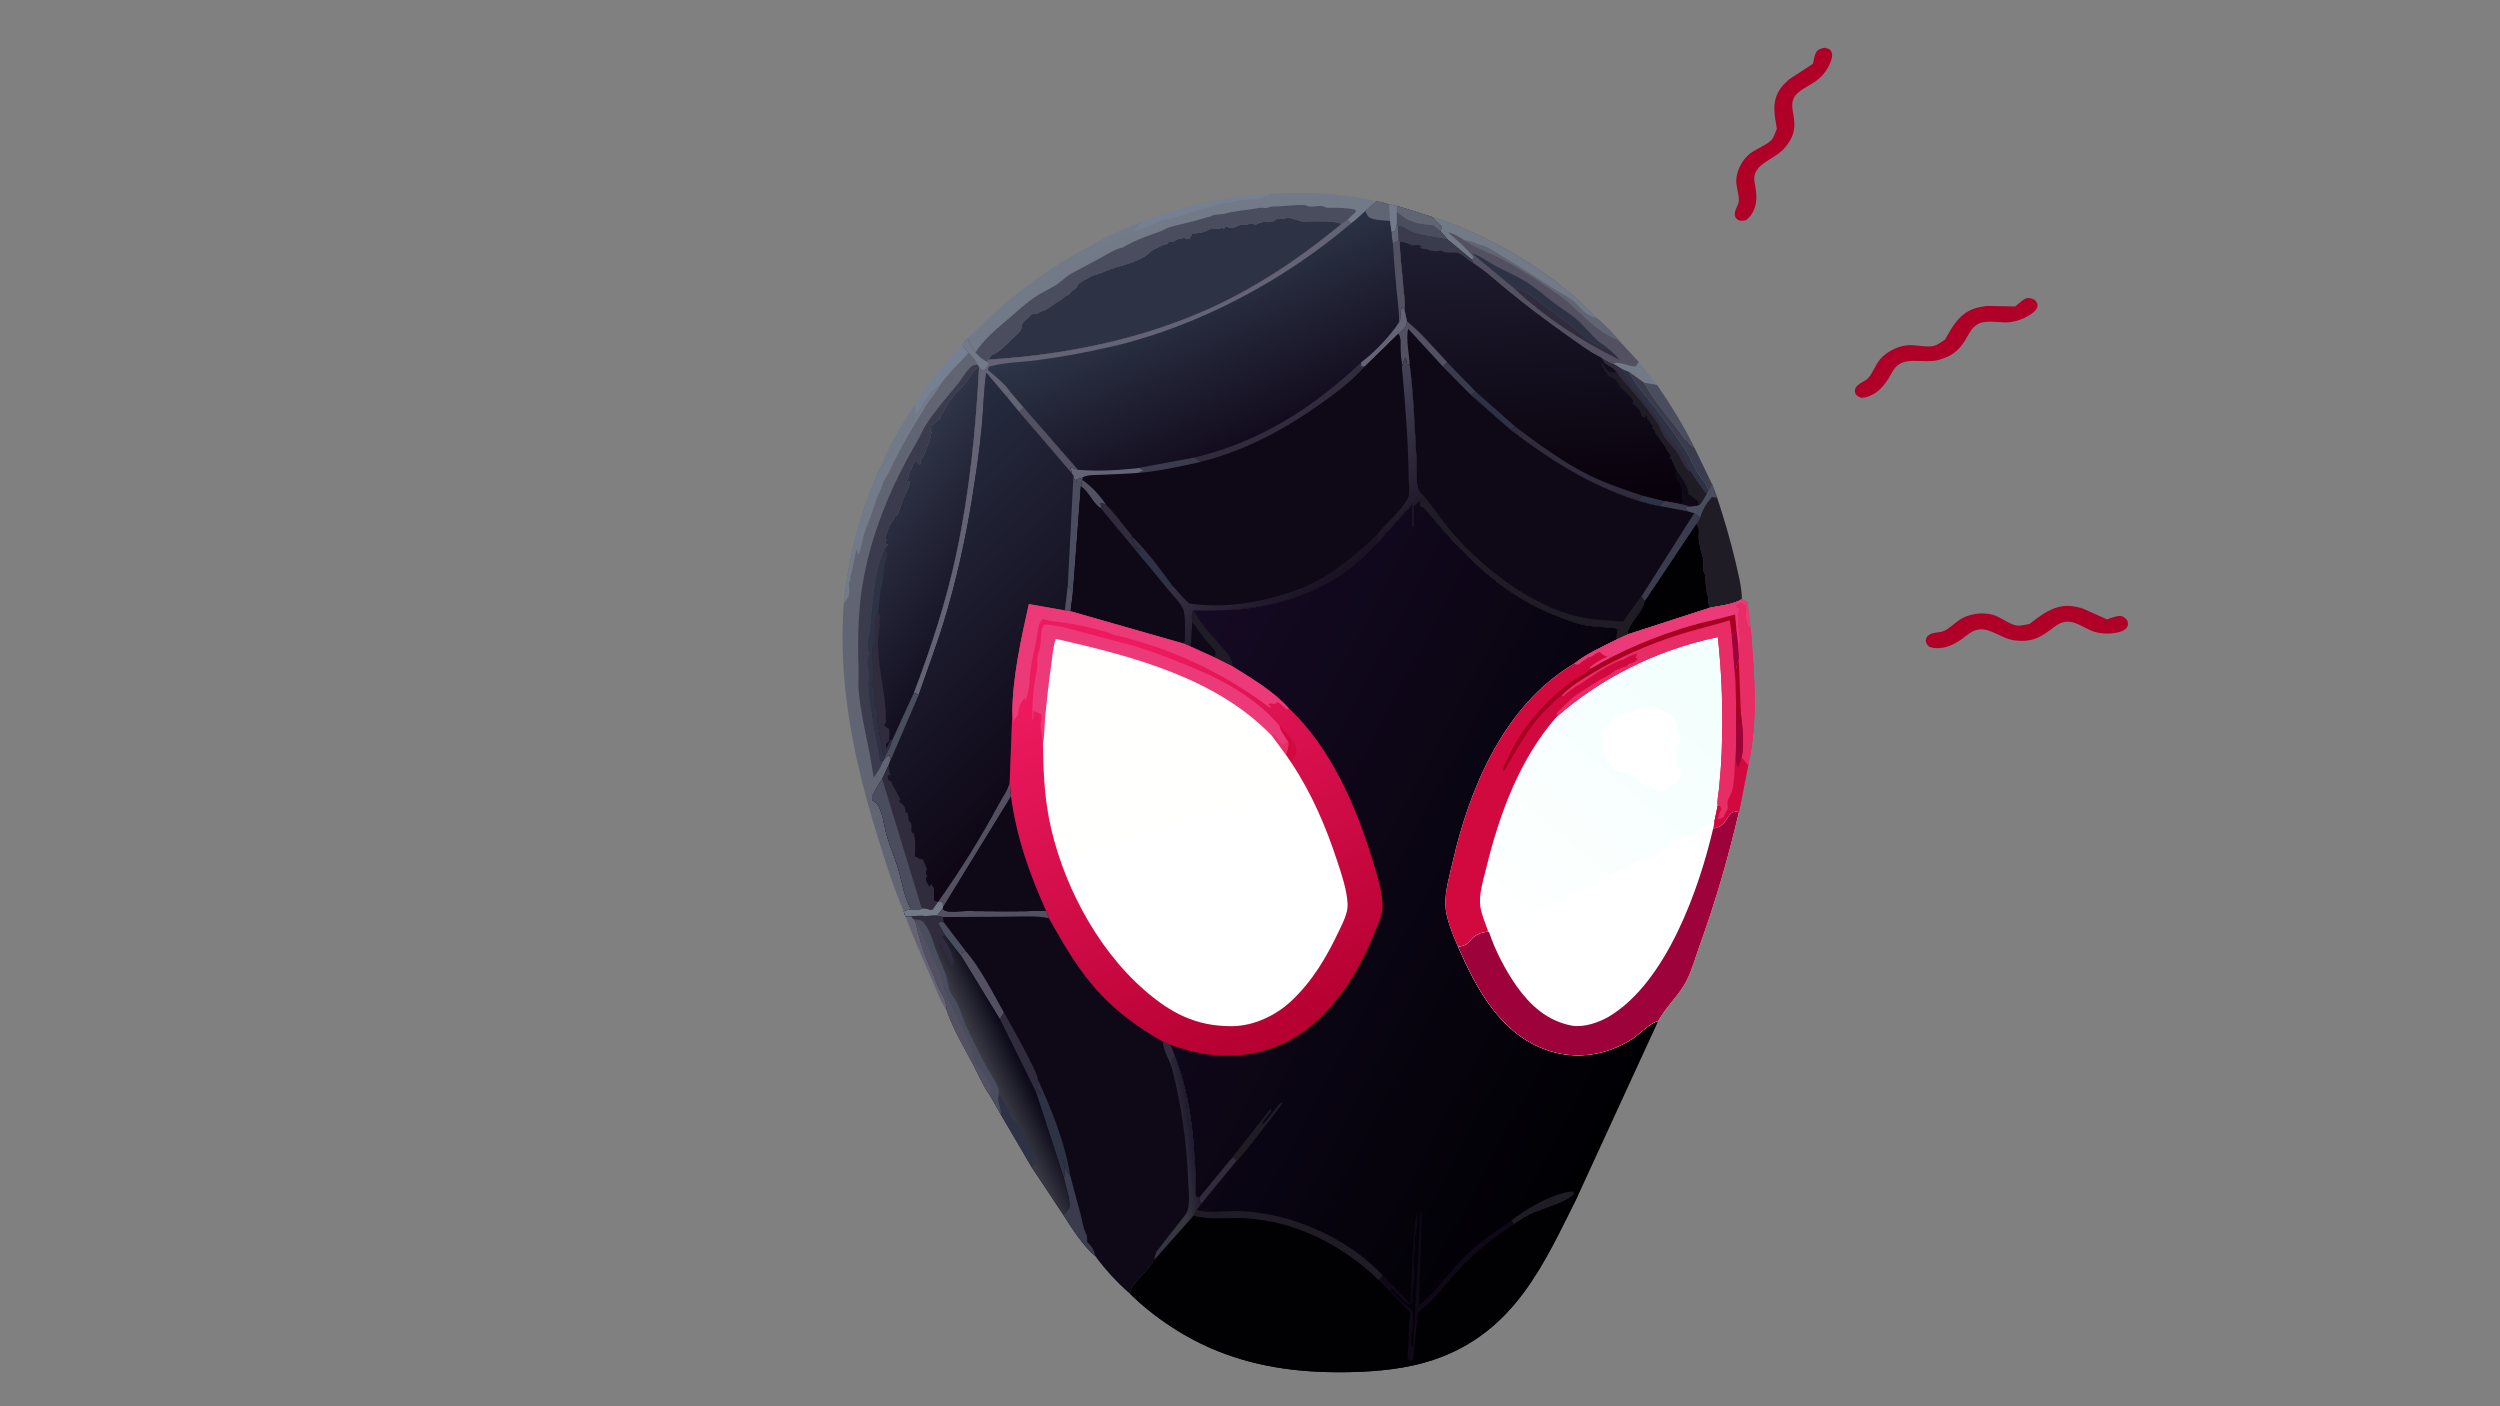 <svg width="1920" height="1080" viewBox="0 0 1920 1080" fill="none" xmlns="http://www.w3.org/2000/svg">
<rect x="0" y="0" width="1920" height="1080" fill="#808080" stroke="none"/>
<g clip-path="url(#clip0_14_4226)">
<path d="M1258.57 277.903L1272.68 295.693L1262.6 293.865L1251.11 285.597L1245.55 283.37L1238.93 279.297C1243.98 277.065 1250.34 281.573 1256.2 281.463L1258.57 277.903Z" fill="#737A87"/>
<path d="M676.038 359.115C682.572 342.21 692.603 325.812 702.717 310.388L703.459 318.588C701.276 322.868 684.049 350.968 681.121 352.288L680.401 353.697C679.321 355.75 677.756 357.454 676.038 359.115Z" fill="#737A87"/>
<path d="M695.474 703.922L699.931 703.655L701.625 705.91L702.898 707.15C705.661 718.598 708.875 730.893 713.928 741.72C716.268 746.739 717.938 751.619 720.102 756.685C723.254 764.059 726.939 767.953 727.248 776.262C722.2 769.355 718.949 759.601 715.564 751.905C708.586 736.037 701.357 720.138 695.474 703.922Z" fill="#636375"/>
<path d="M1262.6 293.865L1272.68 295.693C1283.54 311.56 1293.17 327.066 1301.49 344.119C1299.96 343.003 1298.18 341.867 1297.11 340.382C1296.33 339.306 1296.14 338.567 1294.86 337.823C1293.82 337.212 1294.1 337.597 1293.39 336.666L1292.79 335.773C1283.19 321.979 1270.41 308.451 1262.6 293.865Z" fill="#494D5D"/>
<path d="M739.382 264.324C740.293 267.265 741.519 268.391 743.659 270.687L743.787 270.883C737.02 279.122 727.177 287.464 721.732 296.211C719.964 297.612 715.893 300.072 715.208 301.905C714.374 304.143 711.624 306.234 710.357 308.589C709.258 310.628 705.315 317.361 703.459 318.587L702.717 310.387C713.235 294.008 725.511 278.622 739.382 264.324Z" fill="#758092"/>
<path d="M1251.11 285.597L1262.6 293.865C1270.41 308.451 1283.19 321.979 1292.79 335.773L1293.39 336.666C1294.1 337.597 1293.82 337.212 1294.86 337.823C1296.14 338.567 1296.33 339.306 1297.11 340.382C1298.18 341.867 1299.96 343.003 1301.49 344.119L1314.94 371.979L1312.17 376.844C1311.33 374.294 1310.48 371.668 1308.57 369.576C1301.98 362.384 1298.7 351.679 1293.13 343.556C1286.35 333.653 1279.06 323.143 1271.63 313.69C1264.17 304.206 1256.56 296.255 1251.11 285.597Z" fill="#3A3C4D"/>
<path d="M1230.18 274.785C1232.94 276.417 1235.77 278.398 1238.93 279.297L1245.55 283.37L1251.11 285.597C1256.56 296.255 1264.17 304.206 1271.63 313.69C1279.06 323.143 1286.35 333.652 1293.13 343.556C1298.7 351.679 1301.98 362.384 1308.57 369.576C1310.48 371.668 1311.33 374.294 1312.17 376.844L1310.61 379.205C1309.32 377.973 1308.31 377.009 1307.38 375.525C1304.45 370.833 1301 367.036 1298.51 362.024L1297.35 362.375C1293.07 358.767 1290.83 352.651 1288 348.062C1284.97 343.165 1280.04 339.042 1277.26 334.428C1275.14 330.915 1274.3 327.19 1271.84 323.687C1265.6 314.806 1258.36 306.25 1251.3 297.863C1248.1 294.068 1243.76 290.355 1241.81 285.943C1240.63 283.85 1239.08 282.666 1236.85 281.461C1233.23 279.501 1231.86 278.275 1230.18 274.785Z" fill="#2E3245"/>
<path d="M1230.18 274.785C1232.94 276.417 1235.77 278.398 1238.93 279.297L1245.55 283.37C1250.47 294.272 1259.81 303.987 1267.24 313.663C1270.05 317.32 1273.66 321.206 1275.21 325.44C1276.62 329.293 1278.08 332.193 1281.23 335.183C1283.53 337.363 1279.85 333.806 1282.51 336.894L1283.51 337.703C1289.81 342.893 1294.84 354.299 1298.65 361.316L1298.51 362.024L1297.35 362.375C1293.07 358.767 1290.83 352.651 1288 348.062C1284.97 343.165 1280.04 339.042 1277.26 334.428C1275.14 330.915 1274.3 327.19 1271.84 323.687C1265.6 314.806 1258.36 306.25 1251.3 297.863C1248.1 294.068 1243.76 290.355 1241.81 285.943C1240.63 283.85 1239.08 282.666 1236.85 281.461C1233.23 279.501 1231.86 278.275 1230.18 274.785Z" fill="#312C3D"/>
<path d="M1314.94 371.979L1318.8 382.298C1324.19 398.73 1329 414.908 1332.92 431.662C1335.05 440.776 1337.66 450.816 1337.77 460.156C1331.95 464.036 1320.47 465.35 1313.29 466.71C1310.86 463.265 1312.69 459.987 1311.07 456.594C1310.15 454.695 1310.84 453.135 1310.34 451.269C1309.37 447.728 1310.08 443.784 1309.07 440.572C1308.68 439.336 1307.99 438.824 1307.94 437.449C1307.85 434.898 1308.49 431.204 1307.8 428.805C1306.58 424.58 1305.18 419.14 1304.62 414.709C1304.06 410.279 1305.85 406.113 1302.88 402.47L1305.78 397.441L1301.1 394.207L1296.07 392.663L1294.38 390.375L1295.77 388.705C1299.25 388.895 1301.54 388.768 1304.85 387.77C1307.31 385.651 1308.96 381.905 1310.61 379.205L1312.17 376.844L1314.94 371.979Z" fill="#1F1C26"/>
<path d="M1314.94 371.979L1318.8 382.298L1314.69 381.675C1310.48 386.607 1307.53 391.445 1305.78 397.441L1301.1 394.207L1296.07 392.663L1294.38 390.375L1295.77 388.705C1299.25 388.895 1301.54 388.768 1304.85 387.77C1307.31 385.651 1308.96 381.905 1310.61 379.205L1312.17 376.844L1314.94 371.979Z" fill="#494D5D"/>
<path d="M1100.31 166.744C1145.68 180.874 1195.89 211.643 1226.25 244.42C1232.45 249.194 1238.3 255.497 1243.19 261.357L1258.57 277.903L1256.2 281.463C1250.34 281.573 1243.98 277.065 1238.93 279.297C1235.77 278.398 1232.94 276.418 1230.18 274.785C1220.23 269.852 1212.38 263.672 1203.56 257.486C1187.95 246.543 1172.82 235.055 1158.18 223.109C1149.51 216.032 1140.93 207.894 1131.32 201.855L1130.38 199.446L1111.91 184.023L1105.95 177.097L1107.43 175.122C1106.18 171.062 1101.54 170.371 1100.31 166.744Z" fill="#525061"/>
<path d="M1163.29 221.811C1169.85 221.586 1176.85 227.698 1181.52 231.36C1189.75 237.806 1198.52 243.759 1206.66 250.148C1211.83 254.207 1216.5 258.88 1222.23 262.27C1227.25 265.239 1230.17 267.203 1236.21 268.742C1239.2 271.119 1241.57 273.704 1244.06 276.486C1214.73 262.103 1186.31 243.578 1163.29 221.811Z" fill="#312C3D"/>
<path d="M1124.56 184.457C1128.26 185.104 1131.17 185.694 1134.45 187.371C1135.57 187.946 1136.51 188.035 1137.73 188.376C1143.42 189.977 1149.27 194.29 1154.25 197.21C1167.66 205.082 1180.06 213.354 1192.98 221.747C1197.26 224.533 1202.05 226.736 1206.23 229.655C1213.39 234.665 1216.46 242.418 1226.25 244.42C1232.45 249.194 1238.3 255.497 1243.19 261.357C1223.19 254.108 1212.39 236.997 1195.85 225.669C1182.45 216.493 1168.97 207.303 1154.4 199.506C1144.89 194.412 1132.93 190.664 1124.56 184.457Z" fill="#616472"/>
<path d="M1163.29 221.811L1130.47 194.592C1137.03 196.488 1141.64 200.393 1147.39 203.534C1155.58 208.002 1164.13 211.575 1172.07 216.475C1179.28 220.929 1185.28 226.255 1191.8 231.409C1197.62 236.004 1204.25 239.773 1209.93 244.515C1215.88 249.482 1220.61 255.434 1226.11 260.768C1229.16 263.725 1233.39 265.715 1236.21 268.742C1230.17 267.203 1227.25 265.239 1222.23 262.27C1216.5 258.88 1211.83 254.207 1206.66 250.149C1198.52 243.759 1189.75 237.806 1181.52 231.36C1176.85 227.699 1169.85 221.586 1163.29 221.811Z" fill="#2E3245"/>
<path d="M1100.31 166.744C1145.68 180.874 1195.89 211.643 1226.25 244.42C1216.46 242.418 1213.39 234.666 1206.23 229.655C1202.05 226.736 1197.27 224.533 1192.98 221.747C1180.06 213.354 1167.66 205.083 1154.25 197.211C1149.27 194.291 1143.42 189.978 1137.73 188.376C1136.51 188.035 1135.57 187.946 1134.45 187.371C1131.17 185.695 1128.26 185.104 1124.56 184.457C1120.53 181.905 1117.01 179.558 1112.14 178.38C1118.91 184.497 1126.15 190.477 1131.76 197.474L1130.38 199.446L1111.91 184.023L1105.95 177.097L1107.43 175.122C1106.18 171.062 1101.54 170.371 1100.31 166.744Z" fill="#737A87"/>
<path d="M975.516 148.872C1001.28 146.901 1030.54 148.214 1055.63 154.133L1057.29 154.511L1048.49 162.025C1044.93 165.203 1041.39 168.811 1037.47 171.606L1034.93 168.737L1030.33 172.038C1025.69 169.464 1011.98 170.027 1006.01 170.039C1003.91 170.041 1000 170.538 998.292 169.7C997.202 169.169 996.315 168.979 995.127 168.706L991.494 167.653C990.367 167.308 989.762 167.029 988.651 167.363C985.802 168.225 983.259 168.295 980.3 168.25L979.097 169.317C976.696 170.981 972.845 170.511 970.013 170.443C967.839 171.736 966.351 171.045 964.59 172.603L960.337 171.564C956.801 173.667 953.373 171.591 950.075 173.746C948.068 175.058 945.744 174.935 943.423 174.851L942.209 173.786C940.689 174.476 940.696 174.734 939.798 175.941L938.572 174.887C935.171 176.908 930.959 174.825 928.186 176.475C924.461 178.689 919.978 179.339 915.6 179.285L915.417 179.922C914.925 181.256 914.039 182.381 913.215 183.569C911.04 183.58 911.243 183.974 909.578 182.516L908.858 182.758C907.286 183.232 908.115 182.971 906.249 183.306C904.451 183.633 904.39 183.968 902.932 184.693C901.059 185.624 899.589 185.916 897.482 185.801L896.889 187.404L895.496 187.644C891.813 188.31 889.413 190.394 886.021 191.743C884.75 192.245 883.684 193.322 882.75 194.195C876.373 200.147 865.117 202.95 856.771 205.475C850.931 207.24 845.545 210.043 839.565 211.715C837.715 212.232 836.886 213.001 835.311 213.94L833.573 214.686C831.419 215.593 829.826 216.851 828.071 218.257L827.916 218.899C827.167 220.893 825.683 221.991 823.848 223.107C822.82 223.732 822.189 224.631 821.528 225.517C820.725 226.592 819.855 226.794 818.687 227.438C816.247 228.78 815.05 230.479 812.402 231.723L809.996 233.336C807.359 235.056 803.364 238.291 800.378 238.972C798.759 239.342 797.985 239.971 796.723 240.895C794.721 240.914 793.412 240.627 791.889 241.992C791.025 242.761 785.601 247.658 785.252 248.457C784.238 250.791 785.333 251.487 783.493 254.113C781.445 257.036 779.036 258.561 776.49 260.999C771.119 266.137 768.62 269.849 761.219 272.994L759.005 276.179L757.656 277.767C753.903 275.797 751.712 273.769 749.087 270.703C746.541 267.233 744.529 263.934 743.028 260.009C771.15 231.105 803.526 205.809 841.03 186.855C852.312 180.498 864.051 175.152 876.486 170.786C883.371 167.337 891.516 165.031 898.974 162.7C923.964 154.888 949.202 150.933 975.516 148.872Z" fill="#737A87"/>
<path d="M841.03 186.855C852.312 180.498 864.051 175.152 876.486 170.786C874.521 173.684 873.146 175.59 869.918 177.456C863.651 180.558 855.987 183.156 850.459 187.136C848.382 188.632 845.604 189.435 843.365 190.855C839.974 193.001 837.596 195.647 834.023 197.372L831.603 198.996L830.996 198.451C834.463 195.477 838.483 192.795 840.135 188.729L841.03 186.855Z" fill="#737B8B"/>
<path d="M876.486 170.786C883.371 167.337 891.517 165.032 898.974 162.7C923.964 154.888 949.202 150.934 975.516 148.872L974.708 150.077L971.133 150.111L969.937 151.981C963.43 153.499 957.548 153.192 951.04 153.985C948.411 154.305 945.922 155.318 943.324 155.608C940.253 155.947 939.036 155.46 936.068 156.714C932.105 158.392 928.043 158.95 923.984 160.125C915.038 162.713 904.101 167.425 894.911 168.486C892.67 168.744 891.48 169.394 889.552 170.327C884.641 172.706 875.381 176.916 869.918 177.457C873.146 175.59 874.521 173.684 876.486 170.786Z" fill="#758092"/>
<path d="M749.087 270.703C755.756 260.218 766.67 251.528 776.333 243.225C783.499 237.064 791.475 229.622 800.012 225.027L806.305 221.625L808.115 220.522C813.595 217.97 817.335 213.178 822.515 210.274C830.309 205.91 838.167 201.913 846.027 197.604C850.367 195.225 855.845 191.607 860.722 190.511C861.997 190.225 861.626 190.432 862.682 189.805C871.355 184.631 881.23 181.278 890.801 177.812C893.819 176.72 896.662 174.659 899.853 174.026L913.149 170.746C917.924 169.683 922.343 168.129 927.052 166.923C928.457 166.563 929.265 166.556 930.519 165.807C933.052 164.298 937.61 164.998 940.345 164.186C948.755 161.685 957.715 161.573 966.34 159.77C969.939 159.017 972.578 160.703 976.016 158.649C984.709 158.73 992.612 157.29 1001.29 157.44C1003.1 157.471 1003.47 158.122 1005.05 158.492C1008.28 159.245 1012.74 157.658 1015.95 158.444C1017.4 158.801 1017.82 159.525 1019.48 159.538C1026.32 159.602 1034.2 159.487 1040.77 160.988L1041.38 162.585L1034.93 168.737L1030.33 172.038C1025.69 169.464 1011.98 170.028 1006.01 170.039C1003.91 170.042 1000 170.538 998.292 169.701C997.202 169.169 996.315 168.979 995.127 168.706L991.494 167.653C990.367 167.308 989.762 167.029 988.651 167.363C985.802 168.225 983.259 168.295 980.3 168.25L979.097 169.317C976.695 170.981 972.845 170.511 970.013 170.443C967.839 171.737 966.351 171.046 964.59 172.603L960.337 171.564C956.801 173.668 953.373 171.592 950.075 173.746C948.068 175.058 945.744 174.935 943.423 174.851L942.209 173.786C940.689 174.476 940.696 174.734 939.798 175.941L938.572 174.887C935.171 176.908 930.959 174.825 928.186 176.475C924.461 178.689 919.978 179.339 915.6 179.285L915.417 179.922C914.925 181.256 914.039 182.381 913.215 183.569C911.04 183.58 911.243 183.974 909.578 182.517L908.858 182.759C907.286 183.233 908.115 182.971 906.249 183.306C904.45 183.633 904.39 183.968 902.932 184.693C901.059 185.624 899.589 185.916 897.482 185.801L896.889 187.404L895.496 187.644C891.813 188.31 889.413 190.394 886.021 191.743C884.75 192.245 883.684 193.322 882.75 194.196C876.373 200.147 865.117 202.95 856.771 205.476C850.931 207.24 845.545 210.044 839.565 211.716C837.715 212.232 836.886 213.001 835.311 213.94L833.573 214.686C831.418 215.594 829.826 216.851 828.071 218.258L827.916 218.9C827.167 220.893 825.683 221.991 823.848 223.107C822.82 223.732 822.189 224.631 821.528 225.517C820.724 226.592 819.855 226.794 818.687 227.439C816.247 228.78 815.05 230.48 812.401 231.723L809.996 233.336C807.359 235.057 803.364 238.291 800.378 238.972C798.759 239.342 797.985 239.971 796.723 240.896C794.721 240.914 793.412 240.628 791.889 241.992C791.025 242.761 785.601 247.658 785.252 248.457C784.238 250.791 785.332 251.487 783.493 254.113C781.445 257.037 779.036 258.561 776.49 260.999C771.119 266.137 768.619 269.849 761.219 272.995L759.004 276.179L757.656 277.767C753.903 275.797 751.711 273.77 749.087 270.703Z" fill="#494D5D"/>
<path d="M721.731 296.211C727.176 287.464 737.02 279.122 743.787 270.883C746.776 273.786 749.202 276.133 750.724 279.926L751.918 281.358L751.928 282.199C746.841 284.037 746.255 288.196 743.121 292.024L741.992 293.57C738.922 297.753 734.265 300.687 731.696 304.92L730.865 305.897C728.506 308.707 726.033 312.698 724.829 315.962C724.438 317.022 724.489 316.704 723.59 317.777C722.573 318.985 722.375 319.578 722.097 321.026C720.106 322.442 718.961 323.799 717.277 325.331L714.872 326.944L714.273 328.563L715.475 329.092L714.284 330.703L715.488 331.768L715.233 332.669L714.085 337.894C713.58 340.201 712.054 342.294 711.326 344.627C710.39 347.621 709.393 350.827 707.128 353.217C707.139 355.272 707.666 355.423 705.949 356.961C705.209 355.246 705.114 354.885 703.5 353.773C701.627 355.717 701.332 356.223 700.504 358.6C699.259 362.187 697.28 363.546 697.521 367.718L696.318 369.33C697.37 370.231 696.649 369.862 698.74 369.851C698.839 373.419 695.79 378.002 694.382 381.385C692.435 386.05 691.221 390.876 689.203 395.578L687.384 396.127L686.902 397.568C686.182 399.63 685.08 401.055 683.744 402.842C681.726 405.549 681.556 408.542 680.465 411.502C679.927 412.962 680.187 413.506 680.82 414.898L679.617 416.509C680.52 418.056 679.814 417.446 681.967 418.103C681.192 419.151 680.626 419.995 679.546 420.82C670.897 441.015 670.334 463.465 668.058 484.729C667.62 488.808 665.09 496.773 667.112 500.292L668.011 501.663C664.799 507.82 667.11 511.833 667.412 518.257C667.544 521.114 666.822 523.94 666.988 526.822C667.495 535.681 669.217 545.715 670.535 554.528C672.011 564.407 674.663 574.036 675.758 584.015L677.734 585.153L679.808 582.249L682.89 579.731L684.177 583.101L682.594 587.359L677.536 598.334C675.297 601.645 673.265 604.683 671.781 608.329C671.301 609.507 670.593 610.388 669.727 611.365L669.755 614.442C670.766 615.182 672.891 616.333 673.577 617.231C677.617 622.529 678.859 633.494 680.59 639.91C683.388 650.286 688.121 660.376 690.842 670.662C693.151 679.391 694.86 690.614 700 698.41C697.674 698.702 696.123 698.888 694.047 699.945C685.113 678.991 678.464 657.326 671.934 635.71C654.657 578.539 643.638 522.728 648.036 463.229C651.615 427.855 660.878 392.082 676.038 359.114C677.755 357.453 679.32 355.749 680.4 353.697L681.121 352.287C684.048 350.968 701.275 322.868 703.459 318.587C705.315 317.361 709.258 310.628 710.357 308.589C711.624 306.234 714.374 304.143 715.208 301.906C715.893 300.072 719.963 297.612 721.731 296.211Z" fill="#616472"/>
<path d="M703.459 318.587C705.315 317.361 709.258 310.628 710.357 308.589C711.624 306.234 714.374 304.143 715.208 301.906C715.893 300.072 719.964 297.612 721.732 296.211L721.115 297.34C718.257 302.52 714.177 306.709 711.085 311.692C701.093 327.806 691.444 343.874 683.551 360.827C681.663 364.886 678.908 368.361 677.582 372.632C676.318 376.71 674.066 380.407 672.804 384.43L668.626 396.766C666.516 402.306 663.861 408.186 662.663 413.922C661.898 417.576 661.123 421.679 659.7 425.169L658.799 425.174L658.175 421.431C655.775 428.247 655.471 435.951 653.127 442.334C652.306 444.574 654.269 445.076 651.941 447.157C651.954 449.746 652.888 456.622 651.457 458.542C650.534 459.78 650.992 459.128 650.339 460.468C649.751 461.666 649.051 462.308 648.036 463.229C651.616 427.855 660.878 392.082 676.038 359.114C677.755 357.453 679.321 355.749 680.401 353.697L681.121 352.287C684.048 350.968 701.275 322.868 703.459 318.587Z" fill="#737B8B"/>
<path d="M677.735 585.153C677.041 588.859 673.062 594 670.938 597.321C668.101 575.166 661.519 553.145 659.513 531.031C658.961 524.965 659.54 518.818 659.341 512.736C658.658 491.945 658.984 470.42 662.299 449.787C668.438 411.561 684.178 373.132 704.336 339.137C706.938 334.747 708.648 329.924 711.445 325.674C718.706 314.635 727.279 304.962 735.746 294.736C738.471 291.448 743.481 282.402 747.19 280.777C748.284 280.295 749.548 280.209 750.724 279.926L751.918 281.358L751.928 282.2C746.841 284.037 746.255 288.197 743.121 292.024L741.992 293.57C738.922 297.753 734.265 300.687 731.697 304.92L730.865 305.897C728.506 308.707 726.033 312.698 724.829 315.963C724.438 317.022 724.489 316.704 723.59 317.777C722.574 318.985 722.375 319.578 722.098 321.027C720.107 322.442 718.961 323.799 717.277 325.331L714.872 326.944L714.273 328.564L715.475 329.092L714.284 330.704L715.489 331.769L715.233 332.669L714.086 337.895C713.58 340.202 712.054 342.295 711.326 344.627C710.39 347.622 709.393 350.827 707.129 353.217C707.139 355.272 707.667 355.423 705.949 356.961C705.209 355.247 705.114 354.885 703.5 353.773C701.627 355.717 701.332 356.223 700.504 358.6C699.259 362.188 697.28 363.546 697.521 367.718L696.318 369.33C697.37 370.231 696.649 369.862 698.741 369.852C698.839 373.419 695.79 378.002 694.382 381.385C692.435 386.051 691.221 390.877 689.203 395.578L687.385 396.127L686.902 397.568C686.182 399.63 685.08 401.055 683.745 402.843C681.726 405.549 681.556 408.542 680.465 411.502C679.927 412.962 680.187 413.506 680.82 414.898L679.617 416.51C680.52 418.056 679.814 417.446 681.967 418.103C681.192 419.151 680.626 419.995 679.546 420.82C670.898 441.015 670.334 463.465 668.058 484.729C667.62 488.809 665.09 496.773 667.112 500.292L668.012 501.663C664.8 507.82 667.11 511.833 667.412 518.257C667.545 521.115 666.822 523.941 666.988 526.822C667.495 535.681 669.217 545.715 670.535 554.529C672.011 564.407 674.663 574.036 675.758 584.015L677.735 585.153Z" fill="#3A3C4D"/>
<path d="M759.004 276.179L761.219 272.995C768.62 269.849 771.119 266.137 776.49 260.999C779.036 258.561 781.445 257.037 783.493 254.113C785.333 251.487 784.238 250.791 785.252 248.457C785.601 247.658 791.025 242.761 791.889 241.992C793.412 240.628 794.721 240.914 796.723 240.896C797.985 239.971 798.759 239.342 800.378 238.972C803.364 238.291 807.359 235.057 809.996 233.336L812.401 231.723C815.05 230.48 816.247 228.78 818.687 227.439C819.855 226.794 820.725 226.592 821.528 225.517C822.189 224.631 822.82 223.732 823.848 223.107C825.683 221.991 827.167 220.893 827.916 218.9L828.071 218.258C829.826 216.851 831.419 215.594 833.573 214.686L835.311 213.94C836.886 213.001 837.715 212.232 839.565 211.716C845.545 210.044 850.931 207.24 856.771 205.476C865.117 202.95 876.373 200.147 882.75 194.196C883.684 193.322 884.75 192.245 886.021 191.743C889.413 190.394 891.813 188.31 895.496 187.644L896.889 187.404L897.482 185.801C899.589 185.916 901.059 185.624 902.932 184.693C904.39 183.968 904.451 183.633 906.249 183.306C908.115 182.971 907.286 183.233 908.858 182.759L909.578 182.517C911.243 183.974 911.04 183.58 913.215 183.569C914.039 182.381 914.925 181.256 915.417 179.922L915.6 179.285C919.978 179.339 924.461 178.689 928.186 176.475C930.959 174.825 935.171 176.908 938.572 174.887L939.798 175.941C940.696 174.734 940.689 174.476 942.209 173.786L943.423 174.851C945.744 174.935 948.068 175.058 950.075 173.746C953.373 171.592 956.801 173.668 960.337 171.564L964.59 172.603C966.351 171.046 967.839 171.737 970.013 170.443C972.845 170.511 976.695 170.981 979.097 169.317L980.3 168.25C983.259 168.295 985.802 168.225 988.651 167.363C989.762 167.029 990.367 167.308 991.494 167.653L995.127 168.706C996.315 168.979 997.202 169.169 998.292 169.701C1000 170.538 1003.91 170.042 1006.01 170.039C1011.98 170.028 1025.69 169.464 1030.33 172.038C1004.69 193.134 977.632 212.223 947.401 228.005C890.412 257.751 824.503 272.278 759.004 276.179Z" fill="#2E3245"/>
<path d="M751.928 282.2C749.384 330.301 744.653 377.387 734.607 424.79C726.882 461.238 715.164 497.212 701.824 532.332L685.295 568.515C683.99 573.109 682.119 576.82 679.622 580.995L679.808 582.249L677.734 585.153L675.758 584.015C674.663 574.036 672.011 564.407 670.535 554.529C669.217 545.715 667.495 535.681 666.988 526.822C666.822 523.941 667.544 521.115 667.412 518.257C667.11 511.833 664.799 507.82 668.011 501.663L667.112 500.292C665.09 496.773 667.62 488.809 668.058 484.729C670.334 463.465 670.897 441.015 679.546 420.82C680.626 419.995 681.192 419.151 681.967 418.103C679.814 417.446 680.52 418.056 679.617 416.51L680.82 414.898C680.187 413.506 679.927 412.962 680.465 411.502C681.555 408.542 681.726 405.549 683.744 402.843C685.08 401.055 686.182 399.63 686.902 397.568L687.384 396.127L689.203 395.578C691.221 390.877 692.435 386.051 694.382 381.385C695.79 378.002 698.839 373.419 698.74 369.852C696.649 369.862 697.37 370.231 696.318 369.33L697.521 367.718C697.28 363.546 699.259 362.188 700.504 358.6C701.332 356.223 701.627 355.717 703.5 353.773C705.114 354.885 705.209 355.247 705.949 356.961C707.666 355.423 707.139 355.272 707.128 353.217C709.393 350.827 710.39 347.622 711.326 344.628C712.054 342.295 713.58 340.202 714.085 337.895L715.233 332.669L715.488 331.769L714.284 330.704L715.475 329.092L714.273 328.564L714.872 326.944L717.277 325.331C718.961 323.799 720.106 322.442 722.097 321.027C722.375 319.578 722.573 318.985 723.589 317.777C724.489 316.704 724.438 317.022 724.829 315.963C726.033 312.698 728.506 308.707 730.865 305.897L731.696 304.92C734.265 300.687 738.922 297.753 741.992 293.57L743.121 292.024C746.255 288.197 746.841 284.037 751.928 282.2Z" fill="url(#paint0_linear_14_4226)"/>
<path d="M674.421 471.412L676.158 472.338C676.268 474.458 674.999 475.958 675.354 477.559C675.735 479.272 675.651 480.352 675.353 482.066C671.27 505.68 680.806 530.481 680.36 553.982C680.331 555.61 680.612 554.866 679.126 556.194L679.745 558.062L680.577 558.376C681.705 558.866 682.125 559.333 682.867 560.189C683.118 563.183 683.027 566.025 682.822 569.018L680.411 571.173L680.752 574.917L683.977 568.223L685.295 568.515C683.99 573.108 682.119 576.82 679.622 580.995C677.572 578.775 677.707 575.659 677.21 572.845C676.131 566.726 674.78 560.529 674.057 554.382C673.659 550.969 673.911 545.937 672.378 542.882L671.79 541.78L672.739 540.17C670.82 537.045 672.352 533.587 671.445 530.252L671.084 529.21C670.743 527.921 670.84 527.066 669.862 525.988L669.293 525.471L669.886 523.327C673.337 515.426 666.976 502.189 671.348 494.889C671.986 493.822 672.383 493.143 672.767 492.004C670.642 490.144 672.771 476.52 672.696 472.777L674.421 471.412Z" fill="#312C3D"/>
<path d="M679.546 420.82C681.203 423.661 681.941 424.471 680.886 427.743C678.16 436.202 679.03 445.763 676.2 453.455L674.421 471.412L672.697 472.777C672.772 476.52 670.642 490.144 672.767 492.004C672.383 493.143 671.987 493.822 671.348 494.889C666.977 502.189 673.337 515.426 669.886 523.327L669.293 525.47L669.862 525.988C670.841 527.065 670.743 527.921 671.084 529.21L671.446 530.252C672.352 533.587 670.821 537.045 672.739 540.17L671.79 541.78L672.378 542.882C673.912 545.937 673.659 550.969 674.057 554.381C674.78 560.529 676.131 566.726 677.21 572.844C677.708 575.659 677.572 578.775 679.622 580.995L679.808 582.249L677.735 585.153L675.758 584.015C674.663 574.036 672.011 564.407 670.535 554.528C669.217 545.715 667.496 535.681 666.988 526.822C666.822 523.94 667.545 521.114 667.412 518.257C667.11 511.833 664.8 507.82 668.012 501.663L667.112 500.292C665.09 496.773 667.62 488.808 668.058 484.729C670.334 463.465 670.898 441.015 679.546 420.82Z" fill="#2E3245"/>
<path d="M1072.96 158.146L1100.31 166.744C1101.54 170.371 1106.18 171.062 1107.43 175.122L1105.95 177.097L1111.91 184.023L1130.38 199.446L1131.32 201.855C1140.93 207.894 1149.51 216.032 1158.18 223.109C1172.82 235.055 1187.95 246.543 1203.56 257.486C1212.38 263.672 1220.23 269.852 1230.18 274.785C1231.86 278.275 1233.23 279.501 1236.85 281.461C1239.07 282.666 1240.63 283.85 1241.81 285.943C1243.76 290.356 1248.1 294.068 1251.3 297.863C1258.36 306.25 1265.6 314.806 1271.84 323.687C1274.3 327.19 1275.14 330.915 1277.26 334.428C1280.04 339.042 1284.97 343.165 1288 348.063C1290.83 352.651 1293.07 358.767 1297.35 362.375L1298.51 362.024C1301 367.037 1304.45 370.833 1307.38 375.526C1308.31 377.009 1309.32 377.974 1310.61 379.206C1308.96 381.905 1307.31 385.651 1304.85 387.771C1301.54 388.769 1299.25 388.895 1295.77 388.705L1295.62 388.171L1290.41 387.138L1278.4 384.903L1274.14 388.52C1268.36 387.659 1262.69 385.789 1257.11 384.221C1219.71 371.953 1190.06 352.777 1160.02 329.909L1129.28 302.926L1108.23 281.62L1111.32 278.154C1101.41 267.623 1091.94 256.193 1080.56 246.889L1078.59 237.717C1079.54 233.073 1078.28 227.07 1077.91 222.346C1076.94 210.02 1075.39 197.783 1074.83 185.43L1073.99 184.662C1072.36 186.153 1071.97 186.286 1069.7 186.857C1068.96 183.926 1068.89 181.033 1068.76 178.041L1071.47 177.419L1072.73 171.576L1072.65 162.918L1072.96 158.146Z" fill="url(#paint1_linear_14_4226)"/>
<path d="M1261.29 380.643L1278.4 384.903L1274.14 388.52C1268.36 387.659 1262.69 385.789 1257.11 384.221L1261.29 380.643Z" fill="#2E3245"/>
<path d="M1111.32 278.154L1133.12 300.596C1131.6 302.289 1131.63 302.453 1129.28 302.925L1108.23 281.62L1111.32 278.154Z" fill="#3A3C4D"/>
<path d="M1133.12 300.596L1163.9 327.811L1160.02 329.908L1129.28 302.926C1131.63 302.453 1131.6 302.289 1133.12 300.596Z" fill="#2E3245"/>
<path d="M1163.9 327.812C1181.4 340.945 1200.71 355.303 1220.84 365.135C1233.78 371.453 1247.52 376.003 1261.29 380.642L1257.11 384.22C1219.71 371.953 1190.06 352.777 1160.02 329.909L1163.9 327.812Z" fill="#312C3D"/>
<path d="M1072.73 171.576L1073.54 173.772C1076.53 173.891 1077.49 174.051 1079.84 175.685C1087.96 181.34 1102.02 181.66 1111.91 184.023L1130.38 199.446L1131.32 201.855C1127.24 200.193 1123.85 195.555 1119.97 194.427C1115.45 193.11 1111.6 195.133 1106.91 192.587L1106.28 192.212L1104.47 192.975C1102.23 192.787 1098.55 192.819 1096.63 191.733L1095.99 191.246C1093.19 191.405 1092.27 191.068 1089.93 189.899L1092.35 189.618C1091.8 189.231 1091.21 188.771 1090.54 188.55C1088.32 187.824 1087.2 188.112 1085.09 188.699C1081.63 187.182 1078.72 185.862 1074.83 185.43L1073.99 184.662C1072.36 186.153 1071.97 186.286 1069.7 186.857C1068.96 183.926 1068.89 181.033 1068.76 178.041L1071.47 177.419L1072.73 171.576Z" fill="#3A3C4D"/>
<path d="M1072.73 171.576L1073.54 173.772L1073.99 184.662C1072.36 186.153 1071.97 186.286 1069.7 186.857C1068.96 183.926 1068.89 181.033 1068.76 178.041L1071.47 177.419L1072.73 171.576Z" fill="#616472"/>
<path d="M1072.96 158.146L1100.31 166.744C1101.54 170.371 1106.18 171.062 1107.43 175.122L1105.95 177.097L1111.91 184.023C1102.02 181.66 1087.96 181.34 1079.84 175.685C1077.49 174.051 1076.53 173.891 1073.54 173.772L1072.73 171.576L1072.65 162.918L1072.96 158.146Z" fill="#494D5D"/>
<path d="M1072.96 158.146L1100.31 166.744C1101.54 170.371 1106.18 171.062 1107.43 175.122L1105.95 177.097L1100.75 172.983C1093.98 172.706 1083.09 170.959 1078 166.746L1072.65 162.918L1072.96 158.146Z" fill="#616472"/>
<path d="M1287.82 361.838L1285.93 357.981L1284.43 354.536C1283.91 353.259 1284.04 353.064 1282.85 352.029L1281.99 351.337L1283.18 350.26L1281.97 348.126L1280.14 345.99C1279.01 343.957 1278.78 342.61 1277.09 340.66C1275.55 338.878 1274.79 337.101 1273.43 335.327L1271.6 333.188C1270.81 331.735 1271.06 330.971 1269.74 329.592L1268.56 328.395L1269.75 327.852C1268.71 326.536 1267.47 325.2 1266.88 323.671C1266.48 322.629 1265.93 322.594 1264.9 321.991L1264.88 319.314L1263.65 318.775L1263.96 319.587L1263.06 320.918L1260.64 319.33C1259.84 315.274 1258.94 313.722 1255.34 311.23C1252.5 309.261 1254.82 309.367 1253.93 307.062C1253.61 306.249 1250 303.057 1249.06 301.735C1248.21 300.553 1246.42 299.666 1245.41 298.543C1241.94 294.683 1242.53 290.902 1236.39 289.114L1235.67 288.95C1233.33 286.014 1231.02 283.398 1229.9 279.891L1230.77 278.818C1231.6 282.376 1233.75 283.554 1236.56 286.011L1241.81 285.943C1243.76 290.355 1248.1 294.068 1251.3 297.863C1258.36 306.25 1265.6 314.806 1271.84 323.687C1274.3 327.19 1275.14 330.915 1277.26 334.428C1280.04 339.042 1284.97 343.165 1288 348.062C1290.83 352.651 1293.07 358.766 1297.35 362.375L1298.51 362.024C1301 367.036 1304.45 370.833 1307.38 375.525C1308.31 377.009 1309.32 377.973 1310.61 379.205C1308.96 381.904 1307.31 385.65 1304.85 387.77C1301.54 388.768 1299.25 388.895 1295.77 388.705L1295.62 388.171L1290.41 387.137L1292.73 385.539C1291.15 382.053 1293.01 377.915 1291.79 374.835C1291.01 372.88 1290.57 373.003 1290.56 370.559L1288.37 367.627C1286.75 365.268 1287.12 364.496 1287.82 361.838Z" fill="#1F1C26"/>
<path d="M1287.82 361.838C1290.82 365.804 1297.45 375.061 1296.64 379.636L1298.1 380.16C1300.48 381.792 1301.15 383.276 1304.13 384.749L1304.85 387.77C1301.54 388.768 1299.25 388.895 1295.77 388.705L1295.62 388.171L1290.41 387.137L1292.73 385.539C1291.15 382.053 1293.01 377.915 1291.79 374.835C1291.01 372.88 1290.57 373.003 1290.56 370.559L1288.36 367.627C1286.75 365.268 1287.12 364.496 1287.82 361.838Z" fill="#0F0817"/>
<path d="M1080.56 246.889C1091.94 256.193 1101.41 267.623 1111.32 278.154L1108.23 281.62L1129.28 302.926L1160.02 329.908C1190.06 352.777 1219.71 371.953 1257.11 384.22C1262.69 385.789 1268.36 387.659 1274.14 388.52L1278.4 384.903L1290.41 387.137L1295.62 388.171L1295.77 388.705L1294.38 390.375L1296.07 392.663L1301.1 394.207L1305.78 397.441L1302.88 402.47C1305.85 406.113 1304.06 410.279 1304.62 414.709C1305.18 419.14 1306.58 424.58 1307.8 428.804C1308.49 431.204 1307.85 434.898 1307.94 437.449C1307.99 438.824 1308.68 439.336 1309.07 440.572C1310.08 443.784 1309.37 447.728 1310.34 451.269C1310.84 453.135 1310.16 454.695 1311.07 456.594C1312.69 459.986 1310.86 463.265 1313.29 466.71L1250.66 487.032L1241.88 491.006C1241.73 489.119 1241.6 487.522 1242.07 485.662C1242.52 483.826 1242.34 484.082 1241.5 482.495L1221.22 480.741C1212.6 479.678 1204.23 476.302 1196.3 473.268C1151.05 455.972 1122.02 423.53 1093.38 389.47L1091.56 388.819C1090.11 387.818 1090.62 385.867 1090.6 384.376L1095.12 382.975C1093.63 381.278 1090.13 378.276 1089.34 376.409C1087.26 371.457 1088.21 359.251 1087.88 353.638C1086.42 329.124 1085.7 304.201 1082.59 279.822L1080.78 280.355C1079.88 278.45 1079.9 276.54 1079.78 274.507C1078.12 276.979 1077.45 279.051 1076.65 281.828C1076.38 277.158 1075.67 272.509 1075.46 267.841C1075.27 263.893 1076.33 259.887 1073.83 256.426C1078.09 252.869 1079.55 252.193 1080.56 246.889Z" fill="#0F0817"/>
<path d="M1278.4 384.903L1290.41 387.137L1295.62 388.171L1295.77 388.705L1294.38 390.375L1296.07 392.663L1274.14 388.52L1278.4 384.903Z" fill="#3A3C4D"/>
<path d="M1301.1 394.207L1305.78 397.441L1302.88 402.47L1263.31 461.796L1260.51 458.271L1301.1 394.207Z" fill="#3A3C4D"/>
<path d="M1080.56 246.889C1091.94 256.193 1101.41 267.623 1111.32 278.154L1108.23 281.62L1081.46 252.501C1079.64 259.692 1082.27 272.237 1082.59 279.822L1080.78 280.355C1079.88 278.45 1079.9 276.54 1079.78 274.507C1078.12 276.979 1077.45 279.051 1076.65 281.828C1076.38 277.158 1075.67 272.509 1075.46 267.841C1075.27 263.893 1076.33 259.887 1073.83 256.426C1078.09 252.869 1079.55 252.193 1080.56 246.889Z" fill="#525061"/>
<path d="M1095.12 382.975C1102.55 391.801 1108.75 401.718 1116.34 410.267C1141.04 438.084 1181.19 469.97 1222.15 475.393L1246.48 477.499C1247.85 475.661 1259.68 458.453 1260.51 458.27L1263.31 461.796C1261.54 470.404 1254.27 475.617 1250.88 483.685L1250.3 484.97L1249.97 485.745L1250.66 487.032L1241.88 491.006C1241.73 489.119 1241.6 487.522 1242.07 485.662C1242.52 483.827 1242.34 484.082 1241.5 482.495L1221.22 480.741C1212.6 479.678 1204.23 476.302 1196.3 473.268C1151.05 455.972 1122.02 423.53 1093.38 389.47L1091.56 388.819C1090.11 387.818 1090.62 385.867 1090.6 384.376L1095.12 382.975Z" fill="#1F1C26"/>
<path d="M1302.88 402.47C1305.85 406.113 1304.06 410.279 1304.62 414.709C1305.18 419.14 1306.58 424.58 1307.8 428.804C1308.5 431.204 1307.85 434.898 1307.94 437.449C1307.99 438.824 1308.68 439.336 1309.07 440.572C1310.08 443.784 1309.37 447.728 1310.34 451.268C1310.84 453.135 1310.16 454.694 1311.07 456.594C1312.69 459.986 1310.86 463.265 1313.29 466.71L1250.66 487.032L1249.97 485.745L1250.3 484.97L1250.88 483.685C1254.27 475.617 1261.54 470.404 1263.31 461.796L1302.88 402.47Z" fill="#010104"/>
<path d="M710.554 703.53L719.825 702.759L723.959 697.975C724.795 698.519 725.496 699.282 726.467 699.604C729.437 700.583 738.624 699.632 742.15 699.638C762.44 699.674 783.101 700.242 803.354 699.266L805.767 705.211C816.982 725.562 829.003 746.229 845.488 763.695C858.945 777.951 875.531 789.859 893.131 799.888L898.922 802.42L902.206 810.865C910.101 831.021 914.433 853.501 916.289 874.738C917.273 886.006 918.004 897.338 918.396 908.631C918.444 910.033 918.132 918.176 918.672 918.883C918.968 919.27 919.564 919.382 920.008 919.635L921.197 919.459C921.455 921.375 921.533 922.781 922.558 924.524L918.91 929.064L916.725 933.7L886.677 967.527C882.384 974.348 876.534 979.773 871.334 986.022L870.727 986.719C868.808 988.975 868.353 990.877 867.884 993.63C858.185 985.375 848.458 974.694 841.185 964.695C831.861 957.09 822.762 942.663 816.559 932.896L792.48 896.579L768.779 856.112L760.282 841.241C755.215 834.296 751.645 825.579 747.699 818.056C740.716 804.739 731.995 790.275 727.248 776.262C726.939 767.953 723.254 764.059 720.102 756.685C717.939 751.619 716.268 746.739 713.928 741.72C708.875 730.893 705.662 718.598 702.898 707.15L701.625 705.91L699.931 703.655C703.121 703.529 707.514 702.838 710.554 703.53Z" fill="#0F0817"/>
<path d="M893.13 799.888L898.921 802.42L902.205 810.865C901.123 812.531 900.05 813.427 900.277 815.382C900.471 817.036 900.268 818.473 900.013 820.113C898.137 814.311 892.93 805.597 893.13 799.888Z" fill="#312C3D"/>
<path d="M720.209 708.684C722.602 707.817 722.509 707.628 724.877 708.452L741.816 730.59L740.951 730.98C739.671 731.516 740.194 731.368 738.732 731.425C738.778 732.627 738.924 733.876 738.769 735.072L725.658 718.219L720.209 708.684Z" fill="#494D5D"/>
<path d="M741.816 730.589C753.748 744.67 762.124 761.925 770.975 777.621L767.919 782.794L738.769 735.071C738.924 733.876 738.778 732.627 738.731 731.424C740.193 731.367 739.67 731.515 740.95 730.98L741.816 730.589Z" fill="#525061"/>
<path d="M770.975 777.621C774.703 783.88 797.987 825.18 796.902 828.747C797.234 831.288 797.497 833.485 797.03 836.022C797.68 837.158 798.379 838.174 799.202 839.219L798.888 840.827L797.539 838.798L795.603 838.725L767.919 782.794L770.975 777.621Z" fill="#312C3D"/>
<path d="M796.903 828.747C807.655 852.076 818.034 877.98 821.986 903.092C820.076 900.384 817.341 897.548 817.934 894.248C815.925 891.425 817.138 889.348 815.179 886.768C815.181 888.944 814.573 889.44 816.387 891.045C816.409 893.442 816.994 893.44 817.618 895.319C818.338 897.491 817.299 902.71 817.191 905.185L795.603 838.725L797.54 838.798L798.888 840.827L799.202 839.219C798.379 838.174 797.68 837.158 797.03 836.022C797.497 833.485 797.235 831.289 796.903 828.747Z" fill="#2E3245"/>
<path d="M710.554 703.53L719.825 702.759L723.958 697.975C724.795 698.519 725.496 699.282 726.467 699.603C729.437 700.583 738.624 699.631 742.15 699.638C762.44 699.674 783.101 700.242 803.354 699.266L805.767 705.211C795.997 703.088 784.966 703.967 774.938 704.01C757.979 704.086 741.021 704.187 724.062 704.293C720.427 703.501 714.742 704.155 710.554 703.53Z" fill="#525061"/>
<path d="M817.191 905.185C817.299 902.71 818.338 897.491 817.618 895.319C816.995 893.44 816.409 893.443 816.387 891.045C814.573 889.44 815.181 888.944 815.179 886.768C817.138 889.348 815.925 891.426 817.934 894.248C817.341 897.548 820.076 900.384 821.986 903.092C824.496 913.001 827.326 922.815 829.939 932.696C831.234 937.605 831.557 942.53 833.985 947.149C835.123 949.316 834.935 951.24 834.873 953.575L835.932 954.701C839.144 958.173 840.239 960.25 841.185 964.695C831.861 957.09 822.762 942.663 816.559 932.896C818.351 931.419 819.715 929.669 821.193 927.946C822.218 921.247 818.583 911.902 817.191 905.185Z" fill="#3A3C4D"/>
<path d="M902.206 810.865C910.101 831.021 914.433 853.501 916.289 874.738C917.273 886.006 918.004 897.338 918.396 908.63C918.444 910.033 918.132 918.176 918.672 918.882C918.968 919.27 919.564 919.382 920.008 919.635L921.197 919.459C921.455 921.375 921.533 922.781 922.558 924.523L918.91 929.063L916.725 933.7L886.677 967.527C886.594 965.864 886.485 966.465 886.96 964.846L887.415 963.427C887.792 962.203 888.033 961.44 888.864 960.386L910.767 932.371C914.441 926.955 912.852 915.002 912.609 908.537C911.458 878.045 907.641 849.801 900.013 820.113C900.268 818.473 900.471 817.036 900.277 815.382C900.05 813.427 901.124 812.531 902.206 810.865Z" fill="url(#paint2_linear_14_4226)"/>
<path d="M699.931 703.656C703.121 703.53 707.514 702.838 710.553 703.53C714.742 704.155 720.427 703.501 724.062 704.293L724.877 708.451C722.508 707.628 722.602 707.816 720.209 708.684L725.658 718.219L738.769 735.071L767.919 782.794L795.603 838.725L817.191 905.185C818.582 911.902 822.218 921.247 821.193 927.946C819.715 929.669 818.351 931.419 816.559 932.896L792.48 896.579L768.779 856.112L760.282 841.241C755.215 834.296 751.645 825.579 747.699 818.056C740.716 804.739 731.995 790.275 727.248 776.262C726.939 767.953 723.254 764.059 720.102 756.685C717.938 751.619 716.268 746.739 713.928 741.72C708.875 730.893 705.661 718.598 702.898 707.15L701.625 705.91L699.931 703.656Z" fill="url(#paint3_linear_14_4226)"/>
<path d="M699.931 703.656C703.121 703.53 707.514 702.838 710.553 703.53C714.742 704.155 720.427 703.501 724.062 704.293L724.877 708.451C722.508 707.628 722.602 707.816 720.209 708.684L725.658 718.219L723.528 719.194C726.095 723.666 729.967 728.488 731.005 733.338C731.354 734.953 732.223 736.409 733.033 737.877L732.507 739.118L731.41 742.173C729.109 739.927 728.727 739.206 727.857 736.303C727.06 733.63 724.908 730.887 723.933 728.067C723.367 726.434 723.083 725.419 721.507 724.304L720.933 725.436L719.93 725.635L716.285 722.149C715.007 717.731 712.627 712.805 709.801 708.97C707.685 706.101 705.221 706.497 701.625 705.91L699.931 703.656Z" fill="#312C3D"/>
<path d="M766.58 842.357L768.805 841.271L769.069 841.993C771.155 847.03 775.108 851.846 776.601 857.061C777.487 860.166 781.704 862.745 783.605 865.525C787.136 870.694 788.603 876.492 791.719 881.726C792.897 883.704 793.583 885.822 794.783 887.818C795.871 889.629 795.895 890.731 795.822 892.756L795.156 893.417L792.48 896.579L768.779 856.112C768.829 851.251 766.024 846.801 766.58 842.357Z" fill="#2E3245"/>
<path d="M701.625 705.91C705.221 706.497 707.685 706.101 709.801 708.97C712.627 712.805 715.007 717.731 716.284 722.149C719.015 731.345 723.206 739.779 726.453 748.775C727.886 752.741 727.908 757.018 729.552 760.944C731.283 765.076 734.446 768.6 736.183 772.799C738.875 779.299 740.73 785.709 743.966 792.105C748.323 800.722 752.44 809.688 757.05 818.156C760.13 823.812 765.074 830.777 766.988 836.71C767.359 837.867 766.66 841.03 766.58 842.357C766.023 846.802 768.828 851.251 768.779 856.112L760.282 841.241C755.215 834.296 751.644 825.579 747.699 818.056C740.716 804.739 731.995 790.275 727.248 776.262C726.939 767.953 723.254 764.059 720.102 756.685C717.938 751.619 716.268 746.739 713.928 741.72C708.875 730.893 705.661 718.598 702.898 707.15L701.625 705.91Z" fill="#494D5D"/>
<path d="M702.898 707.15C705.166 711.471 708.163 715.774 709.636 720.331L716.65 736.599C717.853 739.766 719.923 742.84 721.271 745.965C723.494 751.116 723.79 757.494 726.195 762.529C732.775 776.3 739.68 790.072 745.493 804.175C747.04 807.924 746.793 812.375 748.776 815.932C751.19 820.266 755.333 823.456 757.779 828.085C759.822 831.952 761.762 834.548 760.769 838.926L760.503 840.319L760.282 841.241C755.215 834.296 751.644 825.579 747.699 818.056C740.716 804.739 731.995 790.275 727.248 776.262C726.939 767.953 723.254 764.059 720.102 756.685C717.938 751.619 716.268 746.739 713.928 741.72C708.875 730.893 705.661 718.598 702.898 707.15Z" fill="#525061"/>
<path d="M1057.29 154.511C1060.49 155.193 1063.79 155.729 1066.73 157.063L1072.96 158.146L1072.65 162.918L1072.73 171.576L1071.47 177.419L1068.76 178.041C1068.89 181.033 1068.96 183.926 1069.7 186.857C1071.97 186.286 1072.36 186.153 1073.99 184.662L1074.83 185.43C1075.39 197.783 1076.94 210.02 1077.91 222.346C1078.28 227.07 1079.54 233.073 1078.58 237.717L1080.56 246.889C1079.55 252.193 1078.09 252.869 1073.83 256.426C1076.33 259.888 1075.27 263.894 1075.46 267.841C1075.67 272.509 1076.38 277.158 1076.65 281.829C1077.45 279.052 1078.12 276.979 1079.78 274.507C1079.9 276.54 1079.88 278.45 1080.78 280.355L1082.59 279.823C1085.7 304.202 1086.42 329.125 1087.88 353.638C1088.21 359.251 1087.26 371.458 1089.34 376.409C1090.13 378.277 1093.63 381.278 1095.12 382.975L1090.6 384.377C1089.66 385.231 1086.23 387.794 1085.81 388.736C1084.45 391.738 1087.08 403.227 1084.82 404.793L1084.98 386.743L1058.68 415.832C1050.63 423.96 1041.52 433.295 1031.88 439.872C1006.33 457.293 976.49 466.516 944.499 468.467L916.643 468.717C914.827 471.751 915.413 474.833 915.607 478.153C915.278 484.156 915.435 490.597 914.31 496.527L909.218 494.323L822.21 469.44L817.81 468.851L790.153 463.916C784.169 490.791 777.706 519.656 777.466 547.121L775.419 600.98L776.452 611.664C780.654 642.518 790.272 670.527 803.354 699.266C783.1 700.242 762.439 699.674 742.15 699.638C738.624 699.632 729.437 700.583 726.467 699.604C725.495 699.283 724.794 698.519 723.958 697.975L719.825 702.759L710.553 703.53C707.513 702.838 703.121 703.53 699.93 703.656L695.474 703.922L694.047 699.945C696.123 698.888 697.674 698.702 700 698.411C694.86 690.614 693.151 679.391 690.842 670.662C688.121 660.376 683.388 650.287 680.59 639.91C678.859 633.494 677.616 622.529 673.577 617.231C672.891 616.333 670.766 615.182 669.755 614.442L669.727 611.365C670.593 610.388 671.301 609.507 671.781 608.329C673.265 604.683 675.297 601.645 677.536 598.334L682.594 587.359L684.177 583.101L682.89 579.732L679.808 582.249L679.622 580.995C682.119 576.82 683.99 573.109 685.295 568.515L701.824 532.332C715.164 497.212 726.882 461.238 734.607 424.79C744.653 377.387 749.384 330.301 751.928 282.2L751.918 281.358L750.724 279.926C749.202 276.133 746.776 273.787 743.787 270.884L743.659 270.687C741.519 268.391 740.292 267.265 739.382 264.325L743.028 260.009C744.529 263.934 746.541 267.233 749.087 270.703C751.711 273.769 753.903 275.797 757.655 277.767L759.004 276.179C824.503 272.278 890.412 257.751 947.401 228.005C977.632 212.223 1004.69 193.134 1030.33 172.038L1034.93 168.737L1037.47 171.606C1041.39 168.811 1044.93 165.203 1048.49 162.025L1057.29 154.511Z" fill="url(#paint4_linear_14_4226)"/>
<path d="M776.12 301.264L786.156 312.929L782.735 316.49L773.258 304.961C773.83 303.627 775.144 302.409 776.12 301.264Z" fill="#616472"/>
<path d="M1074.32 247.685C1076.31 245.357 1075.12 240.763 1076.1 237.886L1076.55 236.793L1076.84 235.189C1076.93 236.703 1077.42 236.684 1078.58 237.717L1080.56 246.889C1079.55 252.193 1078.09 252.869 1073.83 256.426L1048.08 281.625L1045.35 281.557L1045.31 278.301C1055.1 271.121 1068.18 257.485 1074.32 247.685Z" fill="#636375"/>
<path d="M1073.99 184.662L1074.83 185.43C1075.39 197.783 1076.94 210.02 1077.91 222.346C1078.28 227.07 1079.54 233.073 1078.58 237.717C1077.42 236.684 1076.93 236.703 1076.84 235.189L1076.55 236.793L1076.1 237.886C1075.12 240.762 1076.31 245.357 1074.32 247.685C1074.87 240.188 1073.45 232.343 1072.74 224.868C1071.54 212.213 1070.48 199.54 1069.7 186.857C1071.97 186.286 1072.36 186.153 1073.99 184.662Z" fill="#525061"/>
<path d="M786.156 312.93L827.826 360.744L822.749 359.041L822.129 359.584L822.478 360.435L823.578 364.21L782.735 316.49L786.156 312.93Z" fill="#525061"/>
<path d="M1057.29 154.51C1060.49 155.193 1063.79 155.729 1066.73 157.062L1072.96 158.145L1072.65 162.917L1072.73 171.576L1071.47 177.419L1068.76 178.041L1067.6 169.755C1063.28 169.191 1058.06 169.254 1054.01 168.03C1050.16 166.872 1050.15 165.181 1048.49 162.025L1057.29 154.51Z" fill="#616472"/>
<path d="M1066.73 157.062L1072.96 158.146L1072.65 162.918L1072.73 171.576L1071.47 177.419L1068.76 178.041L1067.6 169.756L1066.73 157.062Z" fill="#737B8B"/>
<path d="M917.369 351.384C968.401 339.28 1009.76 312.044 1045.31 278.301L1045.35 281.556L1048.08 281.624C1039.28 291.786 1027.02 301.086 1015.82 309.12C987.923 329.126 956.785 346.255 921.932 354.83C920.817 353.183 919.144 352.395 917.369 351.384Z" fill="#312C3D"/>
<path d="M1030.33 172.038L1034.93 168.737L1037.47 171.607C987.483 214.417 920.797 250.75 853.09 266.347C834.227 270.691 815.343 274.169 796.054 276.693C785.252 278.107 772.266 278.275 761.951 280.975C759.008 281.747 759.438 281.657 758.826 284.181C765.106 289.725 771.478 294.441 776.12 301.264C775.144 302.409 773.831 303.627 773.258 304.962L757.483 286.331C755.442 299.768 755.319 313.304 754.075 326.795C752.391 345.118 749.574 363.787 746.697 381.999C741.641 413.961 734.284 446.77 724.744 477.958C719.04 496.614 711.949 514.897 705.69 533.408L701.824 532.332C715.164 497.212 726.882 461.238 734.608 424.79C744.653 377.387 749.384 330.301 751.928 282.2L751.918 281.358L750.724 279.926C749.202 276.133 746.776 273.787 743.787 270.884L743.659 270.687C741.519 268.391 740.293 267.265 739.382 264.325L743.028 260.009C744.529 263.934 746.541 267.233 749.087 270.703C751.712 273.769 753.903 275.797 757.656 277.767L759.005 276.179C824.503 272.278 890.412 257.751 947.401 228.005C977.632 212.223 1004.69 193.134 1030.33 172.038Z" fill="#636375"/>
<path d="M743.028 260.009C744.529 263.934 746.541 267.234 749.087 270.703C751.711 273.77 753.903 275.797 757.655 277.767L759.285 279.633L755.793 284.295C753.525 283.66 753.364 283.072 751.918 281.359L750.724 279.926C749.202 276.133 746.776 273.787 743.787 270.884L743.659 270.687C741.519 268.391 740.292 267.266 739.382 264.325L743.028 260.009Z" fill="#737B8B"/>
<path d="M705.69 533.408C711.949 514.897 719.04 496.614 724.743 477.958C734.284 446.77 741.64 413.961 746.697 381.999C749.574 363.787 752.391 345.118 754.075 326.795C755.319 313.304 755.442 299.767 757.483 286.33L773.258 304.962L782.735 316.49L823.578 364.21L824.405 365.436C824.881 366.922 825.165 369.235 826.431 370.267L826.724 368.118L828.085 367.787C829.58 367.396 830.749 366.93 832.112 366.287L831.228 368.607L830.135 373.504L823.982 455.656L822.21 469.44L817.81 468.851L790.153 463.916C784.169 490.791 777.706 519.656 777.466 547.121L775.419 600.98L776.453 611.664C780.654 642.518 790.272 670.527 803.354 699.266C783.1 700.242 762.439 699.674 742.15 699.638C738.624 699.632 729.437 700.583 726.467 699.604C725.495 699.283 724.794 698.519 723.958 697.975L719.825 702.759L710.553 703.53C707.514 702.838 703.121 703.529 699.931 703.655L695.474 703.922L694.047 699.945C696.123 698.888 697.675 698.702 700 698.411C694.86 690.614 693.151 679.391 690.842 670.662C688.121 660.376 683.388 650.286 680.59 639.91C678.86 633.494 677.617 622.529 673.577 617.231C672.891 616.333 670.766 615.182 669.755 614.442L669.727 611.365C670.593 610.388 671.301 609.507 671.781 608.329C673.265 604.683 675.297 601.645 677.536 598.334L682.594 587.359L684.177 583.101L682.89 579.732L679.808 582.249L679.622 580.995C682.119 576.82 683.99 573.108 685.295 568.515L701.824 532.332L705.69 533.408Z" fill="url(#paint5_linear_14_4226)"/>
<path d="M820.052 449.908C822.008 451.899 823.003 453.168 823.982 455.656L822.21 469.44L817.811 468.851L820.052 449.908Z" fill="#525061"/>
<path d="M701.824 532.332L705.69 533.408L684.283 583.084L684.177 583.101L682.89 579.732L679.808 582.249L679.622 580.995C682.119 576.82 683.99 573.109 685.295 568.515L701.824 532.332Z" fill="#494D5D"/>
<path d="M824.405 365.436C824.881 366.921 825.165 369.235 826.431 370.267L826.724 368.117L828.085 367.787C829.58 367.396 830.748 366.93 832.111 366.287L831.228 368.607L830.135 373.503L823.982 455.656C823.003 453.167 822.008 451.898 820.052 449.908L824.405 365.436Z" fill="#494D5D"/>
<path d="M720.544 692.543C737.59 668.46 753.08 643.599 766.906 617.985C769.923 612.393 773.938 607.098 775.419 600.98L776.453 611.664L724.302 696.672L723.961 693.059L720.544 692.543Z" fill="#525061"/>
<path d="M682.595 587.359C682.734 589.755 682.249 593.024 684.163 594.7L681.754 595.515C681.765 597.211 681.501 598.231 682.979 599.523L684.806 600.59L685.036 601.822C685.41 603.45 685.701 603.567 686.638 604.855L691.523 613.93L690.325 615.273C691.014 616.089 691.527 616.525 692.414 617.17C694.535 618.71 695.313 620.588 695.47 622.925L695.522 624.618L696.424 623.547C697.623 625.865 697.733 627.432 697.669 629.964C698.383 630.848 699.403 631.593 699.814 632.616C700.843 635.187 698.325 639.005 701.776 640.106C703.517 645.391 702.672 652.226 702.654 657.767C705.788 658.668 704.79 659.879 708.716 659.939L711.926 667.342L711.545 667.98C710.96 669.227 711.133 670.325 711.195 671.637L712.4 672.691L711.194 673.769C711.207 675.161 710.842 676.448 711.731 677.616C712.607 678.776 713.267 680.006 713.968 681.252L714.865 679.112C715.582 679.996 716.543 680.759 717.019 681.765C717.652 683.112 716.891 691.23 717.594 691.76C718.375 692.348 719.561 692.282 720.544 692.543L723.961 693.059L724.302 696.672L723.958 697.975L719.825 702.759L710.553 703.53C707.514 702.838 703.121 703.529 699.931 703.655L695.474 703.922L694.047 699.945C696.123 698.888 697.675 698.702 700 698.41C694.86 690.614 693.151 679.391 690.842 670.662C688.122 660.376 683.389 650.286 680.59 639.91C678.86 633.494 677.617 622.529 673.577 617.231C672.891 616.333 670.766 615.182 669.756 614.442L669.727 611.365C670.593 610.388 671.301 609.507 671.781 608.329C673.265 604.683 675.297 601.645 677.536 598.334L682.595 587.359Z" fill="#312C3D"/>
<path d="M720.544 692.542L723.961 693.059L724.302 696.672L723.959 697.975L719.825 702.759L710.554 703.53C707.514 702.838 703.121 703.529 699.931 703.655L695.474 703.922L694.047 699.945C696.124 698.888 697.675 698.702 700 698.41C703.217 698.671 705.542 699.593 708.107 697.739C709.979 697.762 711.2 697.813 712.975 698.399C714.986 699.062 713.792 698.896 716.174 698.793L720.544 692.542Z" fill="#737A87"/>
<path d="M677.536 598.334L707.607 696.799L708.107 697.739C705.542 699.593 703.217 698.671 700 698.411C694.86 690.614 693.151 679.391 690.842 670.662C688.122 660.376 683.388 650.286 680.59 639.91C678.86 633.494 677.617 622.529 673.577 617.231C672.891 616.333 670.766 615.182 669.756 614.442L669.727 611.365C670.593 610.388 671.301 609.507 671.781 608.329C673.265 604.683 675.297 601.645 677.536 598.334Z" fill="#494D5D"/>
<path d="M724.302 696.672L776.453 611.664C780.654 642.518 790.272 670.527 803.354 699.266C783.101 700.242 762.439 699.674 742.15 699.638C738.624 699.632 729.437 700.583 726.467 699.604C725.495 699.283 724.794 698.519 723.958 697.975L724.302 696.672Z" fill="#0F0817"/>
<path d="M1073.83 256.426C1076.34 259.887 1075.27 263.893 1075.46 267.841C1075.67 272.509 1076.38 277.158 1076.65 281.829C1077.45 279.051 1078.12 276.979 1079.78 274.507C1079.9 276.54 1079.88 278.45 1080.78 280.355L1082.59 279.822C1085.7 304.202 1086.42 329.125 1087.88 353.638C1088.21 359.251 1087.26 371.458 1089.34 376.409C1090.13 378.277 1093.63 381.278 1095.13 382.975L1090.6 384.376C1089.66 385.231 1086.23 387.794 1085.81 388.736C1084.45 391.738 1087.08 403.227 1084.82 404.792L1084.98 386.743L1058.68 415.832C1050.63 423.96 1041.52 433.295 1031.88 439.872C1006.33 457.293 976.49 466.516 944.5 468.467L916.643 468.716C914.827 471.751 915.413 474.833 915.607 478.153C915.278 484.156 915.435 490.597 914.31 496.527L909.218 494.322L822.21 469.44L823.983 455.656L830.135 373.504L831.228 368.607L832.112 366.287C830.749 366.93 829.58 367.396 828.086 367.787L826.724 368.118L826.432 370.267C825.165 369.235 824.881 366.921 824.405 365.436L823.578 364.21L822.478 360.434L822.129 359.584L822.749 359.041L827.826 360.744C843.079 362.137 859.878 361.059 875.109 359.405L875.25 359.155L917.37 351.384C919.144 352.395 920.818 353.183 921.932 354.83C956.785 346.255 987.923 329.126 1015.82 309.12C1027.02 301.086 1039.28 291.786 1048.08 281.624L1073.83 256.426Z" fill="#0F0817"/>
<path d="M831.228 368.607C838.164 373.356 844.754 380.545 849.185 387.257L845.26 386.225C845.282 388.025 845.401 388.211 846.378 389.68L845.11 390.163C839.498 386.888 836.368 377.744 830.135 373.504L831.228 368.607Z" fill="#525061"/>
<path d="M875.109 359.405L875.25 359.155L917.37 351.385C919.144 352.395 920.818 353.184 921.932 354.83C906.675 358.084 890.609 361.827 874.964 363.102C875.814 362.202 875.286 362.594 876.916 361.95L878.264 361.439L875.109 359.405Z" fill="#3A3C4D"/>
<path d="M823.578 364.21L822.477 360.435L822.129 359.584L822.749 359.041L827.826 360.744C843.079 362.137 859.878 361.059 875.109 359.405L878.264 361.439L876.916 361.95C875.287 362.594 875.814 362.202 874.964 363.103C865.209 363.901 855.427 364.197 845.645 364.64C841.485 364.828 835.873 364.547 832.112 366.287C830.749 366.93 829.58 367.396 828.086 367.788L826.724 368.118L826.432 370.268C825.165 369.236 824.881 366.922 824.405 365.436L823.578 364.21Z" fill="#636375"/>
<path d="M845.11 390.163L846.378 389.68C845.401 388.211 845.282 388.025 845.26 386.225L849.185 387.257C855.13 393.288 860.221 400.142 865.469 406.664C866.563 408.02 869.216 410.533 869.493 412.143L869.706 413.139C870.28 415.665 870.638 417.272 872.637 419.169C873.848 420.319 874.76 421.681 875.727 422.997L875.046 422.592L869.638 419.727L845.11 390.163Z" fill="#312C3D"/>
<path d="M869.493 412.143C880.549 422.712 891.122 437.095 899.918 449.276L899.906 449.345L897.212 453.124L869.637 419.726L875.046 422.592L875.727 422.997C874.759 421.681 873.848 420.319 872.637 419.169C870.638 417.272 870.28 415.665 869.706 413.139L869.493 412.143Z" fill="#2E3245"/>
<path d="M1076.65 281.829C1077.45 279.051 1078.12 276.979 1079.78 274.507C1079.9 276.54 1079.88 278.45 1080.78 280.355L1082.59 279.822C1085.7 304.202 1086.42 329.125 1087.88 353.638C1088.21 359.251 1087.26 371.458 1089.34 376.409C1090.13 378.277 1093.63 381.278 1095.13 382.975L1090.6 384.376C1089.66 385.231 1086.23 387.794 1085.81 388.736C1084.45 391.738 1087.08 403.227 1084.82 404.792L1084.98 386.743L1058.68 415.832L1056.62 411.749C1063.94 401.968 1076.45 392.42 1081.66 381.833C1082.89 379.333 1081.88 370.86 1081.85 367.729C1081.58 339.189 1079.27 310.285 1076.65 281.829Z" fill="url(#paint6_linear_14_4226)"/>
<path d="M899.907 449.345C904.708 454.014 908.117 459.022 913.41 463.521C940.598 467.497 969.242 462.566 994.474 453.635C1019.88 444.641 1038.02 428.754 1056.62 411.749L1058.68 415.832C1050.63 423.959 1041.52 433.295 1031.88 439.872C1006.33 457.293 976.49 466.516 944.5 468.466L916.643 468.716C914.828 471.751 915.413 474.833 915.607 478.153C915.278 484.156 915.436 490.597 914.31 496.527L909.218 494.322L909.695 492.377C910.329 488.025 910.214 471.67 908.559 467.862C906.477 463.064 900.623 457.348 897.212 453.124L899.907 449.345Z" fill="url(#paint7_linear_14_4226)"/>
<path d="M830.135 373.504C836.368 377.743 839.498 386.888 845.11 390.163L869.637 419.726L897.212 453.124C900.623 457.348 906.476 463.064 908.558 467.862C910.214 471.67 910.329 488.025 909.694 492.377L909.218 494.322L822.21 469.44L823.982 455.656L830.135 373.504Z" fill="#0F0817"/>
<path d="M1090.6 384.376C1090.62 385.867 1090.11 387.818 1091.56 388.819L1093.38 389.47C1122.02 423.53 1151.05 455.972 1196.3 473.268C1204.23 476.302 1212.6 479.678 1221.22 480.741L1241.5 482.495C1242.34 484.082 1242.52 483.826 1242.07 485.662C1241.6 487.522 1241.73 489.119 1241.88 491.006L1250.66 487.032L1313.29 466.71C1320.47 465.35 1331.95 464.036 1337.77 460.156L1342.13 462.531L1344.55 483.185C1347.28 518.806 1350.39 552.247 1342.68 587.584L1335.69 622.866C1327.57 657.827 1317.57 692.505 1305.24 726.505C1302.11 735.125 1299.54 744.797 1295.4 753.022C1289.77 764.203 1279.38 773.173 1273.45 784.257L1211.55 918.902C1186.15 969.314 1163.89 1023.19 1100.73 1044.41C1081.01 1051.04 1059.05 1053.24 1038.07 1053.75C1002.26 1054.63 968.259 1050.83 935.361 1037.72C910.423 1027.79 886.156 1011.61 867.884 993.63C868.353 990.876 868.808 988.975 870.727 986.719L871.334 986.022C876.534 979.773 882.383 974.347 886.677 967.527L916.725 933.7L918.91 929.063L922.558 924.523C921.533 922.781 921.455 921.375 921.197 919.459L920.008 919.634C919.564 919.382 918.968 919.27 918.672 918.882C918.132 918.175 918.444 910.033 918.396 908.63C918.004 897.338 917.273 886.006 916.289 874.738C914.433 853.501 910.101 831.021 902.206 810.865L898.922 802.42L893.131 799.888C875.531 789.859 858.945 777.951 845.488 763.694C829.003 746.229 816.982 725.562 805.767 705.211L803.354 699.266C790.272 670.527 780.654 642.517 776.453 611.664L775.419 600.98L777.466 547.121C777.706 519.656 784.169 490.791 790.153 463.916L817.811 468.851L822.21 469.439L909.218 494.322L914.31 496.527C915.435 490.597 915.278 484.156 915.607 478.153C915.413 474.833 914.827 471.751 916.643 468.716L944.5 468.466C976.49 466.516 1006.33 457.293 1031.88 439.872C1041.52 433.295 1050.63 423.959 1058.68 415.832L1084.98 386.742L1084.82 404.792C1087.08 403.227 1084.45 391.738 1085.81 388.736C1086.23 387.794 1089.66 385.231 1090.6 384.376Z" fill="url(#paint8_linear_14_4226)"/>
<path d="M946.164 889.252C948.017 889.374 947.879 889.024 949.017 890.402L949.667 891.522L922.558 924.523C921.533 922.781 921.454 921.375 921.196 919.459L946.164 889.252Z" fill="#312C3D"/>
<path d="M946.164 889.253L975.94 851.251L976.256 853.565L975.353 854.572L969.343 862.431L970.255 863.227C973.299 860.027 975.701 856.565 978.295 853.086L982.018 848.652C982.701 847.731 983.497 847.058 984.388 846.297L985.075 847.365C981.763 851.572 952.108 890.831 949.668 891.523L949.017 890.403C947.88 889.025 948.018 889.375 946.164 889.253Z" fill="#1F1C26"/>
<path d="M1160.75 937.434L1160.75 937.237C1171.79 928.724 1193.27 915.777 1208.02 915.021L1209.06 917.161C1200.49 924.239 1189.34 926.823 1178.88 931.055C1173.05 933.414 1167.8 936.82 1162.7 940.222L1160.75 937.434Z" fill="#1F1C26"/>
<path d="M915.607 478.153C915.413 474.833 914.827 471.751 916.643 468.716C920.561 476.958 929.019 486.135 935.135 493.293C940.069 499.069 946.635 504.274 946.6 511.779L932.597 504.823L914.31 496.527C915.435 490.597 915.278 484.156 915.607 478.153Z" fill="#1F1C26"/>
<path d="M915.607 478.153C919.516 481.758 921.714 486.147 924.87 490.219C927.708 493.877 931.123 497.016 933.751 500.833C933.417 502.199 933.102 503.497 932.597 504.823L914.31 496.527C915.435 490.597 915.278 484.156 915.607 478.153Z" fill="#0F0817"/>
<path d="M916.725 933.7L918.91 929.063C927.334 932.108 942.713 929.744 952.27 930.106C993.033 931.653 1036.35 951.823 1062.15 979.667L1059 983.349C1031.81 957.31 996.644 937.986 955.802 935.658C943.769 934.972 929.2 937.113 917.749 934.007L916.725 933.7Z" fill="#1F1C26"/>
<path d="M1062.15 979.667L1083.13 1001.15C1083.74 991.484 1085.62 935.143 1088.29 930.857C1088.32 936.847 1088.72 942.421 1087.17 947.989C1085.74 953.126 1087.86 958.672 1086.04 964.049C1085.37 966.047 1086.08 970.652 1086.09 972.989C1086.12 979.229 1086.39 984.979 1084.97 990.814C1084.19 994.027 1085.45 997.533 1084.42 1000.99L1082.61 1001.8C1078.02 1000.3 1072.83 992.857 1068.93 989.559L1068.03 990.901C1070.94 993.174 1072.42 995.841 1074.81 997.966C1078.23 1000.99 1081.89 1003.65 1085.05 1006.91C1085.08 1011.25 1086.44 1020.63 1083.93 1024C1083.95 1027.4 1083.06 1031.89 1085.2 1034.7L1091.01 930.312L1091.95 930.839L1089.81 1002.42C1101.19 993.468 1109.45 981.884 1118.86 971.462C1130.75 958.298 1145.36 947.227 1160.75 937.434L1162.7 940.222C1146.88 950.743 1132.89 961.696 1120.32 975.326C1110.2 986.292 1101.45 998.679 1089.18 1007.89L1085.34 1044.33L1082.83 1045.34L1080.9 1043.56L1082.66 1007.69L1059 983.349L1062.15 979.667Z" fill="#0F0817"/>
<path d="M1209.06 917.162L1211.55 918.903C1186.15 969.314 1163.89 1023.19 1100.73 1044.41C1081.01 1051.04 1059.05 1053.24 1038.07 1053.75C1002.26 1054.63 968.259 1050.83 935.361 1037.72C910.423 1027.79 886.156 1011.61 867.884 993.63C868.353 990.877 868.808 988.975 870.727 986.719L871.333 986.022C876.534 979.773 882.383 974.348 886.676 967.527L916.725 933.7L917.749 934.007C929.2 937.113 943.769 934.972 955.802 935.659C996.644 937.986 1031.81 957.31 1059 983.349L1082.66 1007.69L1080.9 1043.56L1082.83 1045.34L1085.34 1044.33L1089.18 1007.89C1101.45 998.679 1110.2 986.292 1120.32 975.326C1132.89 961.696 1146.88 950.743 1162.7 940.222C1167.8 936.82 1173.05 933.414 1178.88 931.055C1189.34 926.823 1200.49 924.239 1209.06 917.162Z" fill="#010104"/>
<path d="M1337.77 460.156L1342.13 462.531L1344.55 483.185C1347.28 518.806 1350.39 552.247 1342.68 587.584L1335.69 622.866C1327.57 657.827 1317.57 692.505 1305.24 726.505C1302.11 735.125 1299.54 744.797 1295.4 753.022C1289.77 764.203 1279.38 773.173 1273.45 784.257C1267.67 785.114 1259.14 794.17 1254.2 797.439C1249.02 800.864 1243.08 803.884 1237.08 806.044C1220.17 812.131 1202.73 812.029 1185.9 805.646C1150.62 792.261 1132.96 756.812 1119.81 727.109C1115.6 717.444 1110.33 705.042 1110.04 694.65C1109.74 684.19 1113.39 672.016 1115.74 661.715C1128.11 607.316 1154.47 541.79 1208.98 509.695C1218.23 502.151 1231.03 496.531 1241.88 491.006L1250.66 487.032L1313.29 466.71C1320.47 465.35 1331.95 464.036 1337.77 460.156Z" fill="url(#paint9_linear_14_4226)"/>
<path d="M1260.27 543.407C1265.18 542.683 1270.54 542.768 1275.01 544.808L1276.17 545.355C1279.57 546.804 1287.03 551.709 1287.86 555.198C1288.81 559.147 1286.38 559.76 1290.32 563.225C1290.8 565.395 1290.55 567.46 1290.37 569.648C1289.51 570.581 1288.49 571.526 1288.15 572.731C1287.06 576.644 1287.32 587.592 1289.85 590.853C1290.75 592.008 1290.87 592.897 1291.18 594.26C1290.19 595.559 1289.7 596.288 1289.43 597.878L1289.29 599.087L1281.47 605.539C1280.75 606.069 1279.92 606.802 1279.05 607.16C1275.57 608.586 1271.43 606.761 1268.18 605.616C1266 604.043 1263.69 602.318 1260.99 601.529L1260.27 601.365C1255.08 595.265 1246.96 593.161 1239.04 591.045L1239.63 590.242L1237.81 587.843C1236.68 585.928 1236.29 586.029 1234.17 584.913C1233.88 583.72 1233.7 582.88 1232.91 581.848C1231.96 580.601 1232.33 579.47 1232.32 577.971C1230.14 576.059 1231.73 573.999 1229.87 571.561C1229.75 567.994 1228.9 563.71 1231.56 560.724C1237.2 554.398 1240.51 548.306 1250.59 547.095C1254.47 546.629 1255.91 546.062 1259.15 544.097L1260.27 543.407Z" fill="white"/>
<path d="M1337.77 460.156L1342.13 462.531L1344.55 483.185C1347.28 518.806 1350.39 552.247 1342.68 587.584L1335.69 622.866C1332.29 623.514 1329.83 623.31 1327.96 626.183C1325.38 630.153 1323.77 633.83 1318.5 635.676C1317.47 636.038 1316.83 636.11 1315.69 636.335L1316.57 631.357L1319.16 618.841C1318.57 614.824 1319.84 609.559 1320.25 605.469C1321.14 596.356 1321.86 587.22 1322.22 578.08C1323.36 548.779 1322.56 518.453 1319.29 489.291C1272.39 498.922 1229.4 520.759 1195.43 550.568C1166.52 583.386 1151.2 626.564 1141.41 666.702C1139.22 675.687 1135.56 687.143 1136.89 696.244C1137.82 702.575 1140.95 709.387 1142.99 715.536C1137.62 716.032 1133.55 717.568 1130 721.401C1126.53 725.145 1125.67 726.385 1119.81 727.109C1115.6 717.444 1110.33 705.042 1110.04 694.65C1109.74 684.19 1113.39 672.016 1115.74 661.715C1128.11 607.315 1154.47 541.79 1208.98 509.695C1218.23 502.151 1231.03 496.531 1241.88 491.006L1250.66 487.032L1313.29 466.71C1320.47 465.35 1331.95 464.036 1337.77 460.156Z" fill="#D2093F"/>
<path d="M1221.1 513.782C1244.75 499.757 1271.6 488.363 1298.69 480.497C1309.29 477.42 1320.27 475.415 1330.83 472.344L1332.53 471.845L1333.72 484.854C1332.19 485.805 1330.96 486.54 1329.89 487.907L1328.47 476.45C1315.29 480.48 1301.77 483.58 1288.67 487.774C1265.71 495.114 1243.79 504.691 1223.53 516.75C1214.97 521.853 1206.07 527.061 1199.36 534.104C1195.09 536.828 1191.58 540.857 1188.07 544.314C1173.45 558.728 1165.41 574.788 1155.53 591.74L1154.5 591.745C1154.22 588.475 1156.94 584.493 1158.36 581.436C1168.42 559.883 1183.81 541.941 1203.09 526.133C1208.43 521.752 1216.83 518.796 1221.1 513.782Z" fill="#A70020"/>
<path d="M1337.77 460.156L1342.13 462.532L1344.55 483.185L1344.01 482.582C1342.34 480.651 1341.9 479.724 1341.32 477.33L1340.95 476.167C1340.09 472.45 1341.76 468.915 1340.65 465.019C1339.16 464.24 1338.28 463.245 1336.52 463.645C1335.14 463.957 1334.49 464.333 1333.39 465.076L1334.61 466.667L1336.12 466.662C1335.98 467.797 1335.76 468.817 1335.51 469.931C1333.76 477.884 1336.52 485.988 1336.53 493.893L1335.54 493.912L1334.71 494.171L1333.72 484.855L1332.53 471.845L1330.83 472.344C1320.27 475.415 1309.29 477.42 1298.69 480.497C1271.6 488.363 1244.75 499.757 1221.1 513.782L1221.16 512.532C1222.4 511.446 1223.62 510.286 1225.07 509.418C1227.69 507.859 1230.33 506.04 1233.22 504.916L1234.66 504.374C1232.62 503.68 1231.27 503.191 1229.74 501.771L1228.59 500.659C1227.26 501.107 1226.36 501.509 1225.21 502.282C1223.9 503.16 1222.76 503.945 1221.34 504.703L1219.83 504.716C1219.45 505.096 1218.79 505.806 1218.33 506.063C1216.18 507.258 1215.32 507.611 1213.55 509.423L1212.9 510.1C1210.75 510.615 1210.92 510.669 1208.98 509.696C1218.23 502.151 1231.03 496.531 1241.88 491.006L1250.66 487.032L1313.29 466.71C1320.47 465.35 1331.95 464.036 1337.77 460.156Z" fill="#EC3A78"/>
<path d="M1334.71 494.171L1335.54 493.912L1336.53 493.893C1336.52 485.988 1333.75 477.884 1335.51 469.931C1335.76 468.817 1335.98 467.797 1336.12 466.662L1334.6 466.667L1333.39 465.075C1334.49 464.333 1335.14 463.957 1336.52 463.645C1338.28 463.245 1339.16 464.24 1340.65 465.019C1341.76 468.915 1340.09 472.45 1340.95 476.167L1341.32 477.33C1341.9 479.724 1342.34 480.651 1344.01 482.582L1344.55 483.185C1347.28 518.806 1350.39 552.247 1342.68 587.584L1335.69 622.866C1332.29 623.514 1329.83 623.31 1327.96 626.183C1325.38 630.153 1323.77 633.83 1318.5 635.677C1317.47 636.038 1316.83 636.11 1315.69 636.335L1316.57 631.357L1319.16 618.841C1318.57 614.824 1319.84 609.559 1320.25 605.469C1321.14 596.356 1321.86 587.22 1322.22 578.08C1323.36 548.779 1322.56 518.453 1319.29 489.291C1272.39 498.922 1229.39 520.759 1195.43 550.568L1195.84 547.182C1200.75 542.781 1206 536.808 1211.51 533.135C1216.44 529.843 1221.65 526.753 1226.59 523.423C1230.37 520.875 1235.36 519.337 1238.75 516.33C1240.06 515.159 1239.56 515.367 1241.27 514.681C1243.42 513.823 1245.1 513.174 1247.11 512.075L1248.91 512.061L1250.73 509.914C1253.79 509.405 1255.9 508.164 1257.96 506.126L1256.15 505.066L1257.35 501.849C1254.11 502.709 1249.96 504.394 1247.31 506.279L1246.77 506.715C1242.34 506.751 1226.01 516.62 1222.16 519.539L1213.58 525.353C1209.04 527.582 1204.3 531.355 1200.64 534.744L1199.36 534.104C1206.07 527.061 1214.97 521.853 1223.53 516.75C1243.79 504.691 1265.71 495.115 1288.67 487.774C1301.77 483.58 1315.29 480.48 1328.47 476.45L1329.89 487.907C1330.96 486.54 1332.19 485.805 1333.72 484.855L1334.71 494.171Z" fill="#E82D66"/>
<path d="M1329.89 487.908C1330.96 486.54 1332.19 485.805 1333.72 484.855L1334.71 494.172C1334.93 498.094 1336 503.648 1335.37 507.441C1332.13 512.291 1333.81 519.245 1332.83 524.84L1329.89 487.908Z" fill="#9E023B"/>
<path d="M1319.16 618.841L1321.1 619.119L1322.08 621.93C1320.06 623.758 1320.6 625.911 1319.49 628.216L1319.1 628.903C1321.73 628.9 1321.81 628.705 1323.94 627.278C1324.58 625.48 1325.23 623.597 1326.41 622.015L1326.93 621.382C1326.8 618.758 1326.15 615.048 1327.73 612.736C1333.51 604.258 1331.42 586.779 1333.21 576.467C1333.33 580.256 1332.48 586.015 1334.63 589.22C1336.21 588.138 1336.88 583.359 1337.55 581.41L1337.67 581.434L1342.68 587.584L1335.69 622.866C1332.29 623.514 1329.83 623.31 1327.96 626.183C1325.38 630.153 1323.77 633.83 1318.5 635.677C1317.47 636.038 1316.83 636.11 1315.69 636.335L1316.57 631.357L1319.16 618.841Z" fill="#D2093F"/>
<path d="M1334.71 494.171L1335.54 493.912L1336.53 493.893C1336.52 485.988 1333.76 477.884 1335.51 469.931C1335.76 468.817 1335.98 467.797 1336.12 466.662L1334.61 466.667L1333.39 465.075C1334.49 464.333 1335.14 463.957 1336.52 463.645C1338.28 463.245 1339.16 464.24 1340.65 465.019C1341.76 468.915 1340.09 472.45 1340.95 476.167L1341.32 477.33C1341.9 479.724 1342.34 480.651 1344.01 482.582L1344.55 483.185C1347.28 518.806 1350.39 552.247 1342.68 587.584L1337.67 581.434L1337.55 581.41C1336.88 583.359 1336.21 588.138 1334.63 589.22C1332.48 586.014 1333.33 580.256 1333.21 576.467L1333.36 542.072L1332.83 524.84C1333.81 519.245 1332.13 512.291 1335.37 507.441C1336 503.648 1334.93 498.094 1334.71 494.171Z" fill="#E82D66"/>
<path d="M1335.37 507.441L1337.05 548.652C1338.33 558.619 1339.6 571.606 1337.67 581.434L1337.55 581.41C1336.88 583.359 1336.21 588.138 1334.63 589.22C1332.48 586.015 1333.33 580.256 1333.21 576.467L1333.36 542.073L1332.83 524.84C1333.81 519.245 1332.13 512.291 1335.37 507.441Z" fill="#A70020"/>
<path d="M1333.36 542.073L1333.61 543.028C1335.67 551.61 1335 561.185 1335.17 569.952L1336.37 569.946C1336.49 563.002 1335.97 555.513 1337.05 548.652C1338.33 558.619 1339.6 571.606 1337.67 581.434L1337.55 581.41C1336.88 583.359 1336.21 588.138 1334.63 589.22C1332.48 586.015 1333.33 580.256 1333.21 576.467L1333.36 542.073Z" fill="#9E023B"/>
<path d="M1315.69 636.335C1316.83 636.11 1317.47 636.038 1318.5 635.677C1323.77 633.83 1325.38 630.153 1327.96 626.183C1329.83 623.31 1332.29 623.514 1335.69 622.866C1327.57 657.828 1317.57 692.506 1305.24 726.505C1302.11 735.125 1299.54 744.797 1295.4 753.022C1289.77 764.203 1279.38 773.173 1273.45 784.257C1267.67 785.114 1259.14 794.17 1254.2 797.44C1249.02 800.864 1243.08 803.884 1237.08 806.044C1220.17 812.131 1202.73 812.029 1185.9 805.646C1150.62 792.261 1132.96 756.813 1119.81 727.109C1125.67 726.386 1126.53 725.145 1130 721.401C1133.55 717.569 1137.62 716.032 1142.99 715.536L1143.72 716.152C1164.11 708.983 1184 698.219 1203.23 688.782C1227.86 676.693 1252.44 664.959 1276.79 652.408C1285.26 648.046 1293.73 643.682 1302.05 639.107C1305.35 637.289 1309.43 634.096 1313.12 633.189C1314.69 632.803 1315.35 632.29 1316.57 631.357L1315.69 636.335Z" fill="white"/>
<path d="M1315.69 636.335C1316.83 636.11 1317.47 636.038 1318.5 635.677C1323.77 633.83 1325.38 630.153 1327.96 626.183C1329.83 623.31 1332.29 623.514 1335.69 622.866C1327.57 657.828 1317.57 692.506 1305.24 726.505C1302.11 735.125 1299.54 744.797 1295.4 753.022C1289.77 764.203 1279.38 773.173 1273.45 784.257C1267.67 785.114 1259.14 794.17 1254.2 797.44C1249.02 800.864 1243.08 803.884 1237.08 806.044C1220.17 812.131 1202.73 812.029 1185.9 805.646C1150.62 792.261 1132.96 756.813 1119.81 727.109C1125.67 726.386 1126.53 725.145 1130 721.401C1133.55 717.569 1137.62 716.032 1142.99 715.536L1143.72 716.152C1148.1 729.701 1156.47 745.712 1164.97 757.679C1174.93 771.712 1188.12 784.084 1207.08 787.661C1216.13 789.365 1228.26 785.174 1235.77 780.663C1280.29 753.966 1305.3 681.238 1315.69 636.335Z" fill="#9E023B"/>
<path d="M777.466 547.121C777.706 519.656 784.169 490.791 790.153 463.916L817.811 468.851L822.21 469.44L909.218 494.323L914.31 496.527L932.598 504.823L946.6 511.78C961.764 521.3 978.364 531.019 989.944 544.142C1022.53 574.385 1042.26 621.315 1054.29 661.047C1057.67 672.179 1061.9 685.017 1061.8 696.586C1061.75 703.135 1058.14 710.116 1055.69 716.204C1045.07 742.648 1030.46 768.212 1007.03 787.784C988.221 803.499 964.909 811.54 939.048 810.774C924.546 810.345 912.292 807.013 898.922 802.42L893.131 799.888C875.531 789.859 858.945 777.951 845.488 763.695C829.003 746.229 816.982 725.562 805.767 705.211L803.354 699.267C790.272 670.527 780.654 642.518 776.453 611.664L775.419 600.98L777.466 547.121Z" fill="url(#paint10_linear_14_4226)"/>
<path d="M982.601 557.374C987.46 561.894 995.483 570.024 995.739 576.446C995.846 579.128 992.942 583.275 991.803 585.818L987.492 579.562C988.922 576.196 989.494 573.551 989.423 569.946C988.805 568.571 987.947 567.893 987.194 566.653L986.586 565.319C984.389 562.269 983.538 561.158 982.601 557.374Z" fill="#D2093F"/>
<path d="M800.961 570.519C800.674 566.512 798.395 557.634 799.549 554.239C800.29 552.046 799.987 550.836 799.514 548.619L797.389 547.553C794.402 546.327 797.21 547.697 794.719 546.46L793.75 545.966C793.673 548.43 793.947 551.243 792.881 553.552C792.672 540.563 793.294 528.481 796.177 515.991C797.255 511.305 795.841 504.229 797.975 499.9C800.544 494.686 797.997 483.821 802.173 479.566C807.517 479.939 814.303 480.931 819.404 482.396L865.803 494.74C878.357 497.802 891.414 503.043 903.381 507.645C933.486 519.223 962.688 533.527 982.601 557.374C983.538 561.158 984.389 562.269 986.586 565.319L987.194 566.653C987.947 567.893 988.805 568.571 989.423 569.946C989.494 573.552 988.922 576.196 987.492 579.563L976.863 565.117C934.77 521.275 871.739 504.344 810.831 490.624C808.648 496.889 808.209 504.344 807.288 510.859C805.315 524.808 803.767 538.829 802.519 552.843C802.012 558.523 802.302 565.01 800.961 570.519Z" fill="#EC3A78"/>
<path d="M976.863 565.117L978.708 564.302L979.142 564.913C980.954 567.277 983.071 569.283 984.791 571.751C986.253 571.151 987.872 570.294 989.423 569.946C989.494 573.552 988.922 576.196 987.492 579.563L976.863 565.117Z" fill="#E82D66"/>
<path d="M777.466 547.121C777.706 519.656 784.169 490.791 790.153 463.916L817.81 468.851L822.21 469.439L909.218 494.322L914.31 496.527L932.597 504.823L946.599 511.779C961.764 521.3 978.364 531.019 989.944 544.142L988.278 544.932L981.6 539.121L978.581 540.731L977.449 540.472C975.867 540.134 976.512 540.211 974.944 540.219L974.047 541.032L976.173 542.895L974.966 543.312C944.313 520.288 909.119 502.231 870.616 491.531C866.475 490.38 862.262 488.779 857.971 488.212C855.408 487.872 853.598 486.62 851.23 485.871C840.689 482.535 827.073 479.49 816.089 478.075C811.485 477.482 805.264 476.897 800.953 475.423C797.57 478.466 797.474 481.45 796.918 485.487C795.649 494.683 792.995 503.961 791.624 513.238C790.555 520.48 790.964 529.655 788.046 536.369L787.657 537.719L786.73 536.376C784.126 539.091 783.274 540.882 782.542 544.418C782.279 545.693 782.016 548.763 781.361 549.775C779.717 552.31 779.027 551.281 778.669 554.675L777.466 547.121Z" fill="#EC3A78"/>
<path d="M800.961 570.518C802.302 565.009 802.012 558.522 802.519 552.842C803.766 538.828 805.315 524.808 807.288 510.859C808.209 504.343 808.648 496.888 810.831 490.624C871.739 504.343 934.77 521.274 976.863 565.116L987.492 579.562L991.803 585.818C1007.55 609.614 1018.25 634.749 1026.93 661.141C1030.35 671.505 1034.43 683.445 1034.96 694.222C1035.31 701.207 1031.12 709.071 1028.12 715.386C1018.87 734.861 1008.16 753.318 991.63 768.849C980.262 779.533 963.436 787.881 946.571 788.091C918.522 788.441 898.962 777.778 879.372 760.827C840.719 727.38 814.487 674.811 805.542 628.152C801.881 609.07 801.234 589.837 800.961 570.518Z" fill="url(#paint11_linear_14_4226)"/>
<path d="M1598.69 467.002C1595.71 466.244 1592.33 465.487 1589.2 465.337C1576.62 464.728 1567.12 472.874 1558.62 479.203C1556 479.631 1551.88 480.732 1549.29 480.483C1543.83 479.955 1536.47 473.829 1530.55 472.156C1522.35 469.832 1511.9 471.435 1505.16 475.873C1501.26 478.444 1497.47 482.38 1493.21 484.43C1490 485.972 1485.8 485.431 1482.6 486.96C1480.54 487.944 1479.46 489.294 1479.08 491.238C1478.67 493.384 1479.98 495.098 1481.53 496.678C1483.26 497.261 1484.94 497.713 1486.84 497.773C1497.46 498.103 1505.35 492.012 1512.51 486.414C1525.03 477.565 1534.87 490.454 1547.68 491.889C1559.6 493.223 1566.11 490.191 1574.64 483.723C1578.17 481.044 1581.98 477.908 1587.01 477.455C1593.3 476.886 1600.27 481.801 1605.64 484.119C1610.27 486.119 1615.36 486.884 1620.58 486.528C1624.4 486.267 1630.35 485.414 1632.75 482.77C1634.84 480.476 1634.37 478.839 1633.69 476.312C1632.56 475.248 1631.28 473.796 1629.67 473.242C1626.87 472.277 1621.06 474.808 1618.17 475.651L1598.69 467.002Z" fill="#B10028"/>
<path d="M1525.71 234.942C1522.6 235.385 1519.11 235.981 1516.12 237.024C1504.1 241.214 1498.82 252.066 1493.68 260.915C1491.43 262.283 1488.06 264.817 1485.53 265.569C1480.2 267.152 1470.62 264.451 1464.36 265.181C1455.67 266.194 1446.63 271.554 1442.29 278.054C1439.78 281.822 1437.98 286.761 1434.91 290.195C1432.59 292.781 1428.43 293.878 1426.11 296.448C1424.63 298.101 1424.21 299.715 1424.72 301.593C1425.28 303.666 1427.25 304.703 1429.4 305.529C1431.28 305.398 1433.05 305.169 1434.84 304.511C1444.9 300.811 1449.59 292.398 1453.8 284.706C1461.59 272.091 1476.46 279.903 1489.06 276.362C1500.78 273.069 1505.52 267.911 1510.63 258.926C1512.75 255.205 1514.92 250.969 1519.41 248.674C1525.04 245.798 1533.71 247.566 1539.75 247.618C1544.96 247.661 1550.05 246.427 1554.76 244.147C1558.21 242.478 1563.39 239.477 1564.47 236.21C1565.41 233.376 1564.24 232.092 1562.5 230.09C1560.98 229.563 1559.14 228.749 1557.39 228.86C1554.35 229.052 1550.04 233.497 1547.72 235.337L1525.71 234.942Z" fill="#B10028"/>
<path d="M1373.92 61.019C1371.65 63.107 1369.16 65.522 1367.38 67.998C1360.23 77.947 1363.02 89.206 1364.61 98.857C1363.65 101.168 1362.54 104.995 1360.95 106.988C1357.6 111.193 1347.92 114.507 1343.24 118.581C1336.74 124.235 1332.81 133.41 1333.51 140.813C1333.92 145.105 1335.69 149.89 1335.41 154.241C1335.2 157.518 1332.49 160.693 1332.28 163.957C1332.14 166.056 1332.86 167.523 1334.51 168.674C1336.34 169.944 1338.65 169.625 1340.97 169.049C1342.43 167.897 1343.74 166.728 1344.78 165.217C1350.64 156.739 1348.97 147.677 1347.38 139.432C1345.5 125.419 1362.91 123.038 1370.97 113.256C1378.46 104.159 1378.98 97.553 1377.28 87.817C1376.57 83.786 1375.58 79.326 1377.77 75.05C1380.52 69.691 1388.83 66.172 1393.84 62.824C1398.17 59.931 1401.56 56.127 1403.94 51.74C1405.69 48.526 1407.99 43.323 1406.73 40.22C1405.63 37.528 1403.83 37.201 1401.07 36.653C1399.47 37.103 1397.41 37.514 1396.05 38.581C1393.66 40.435 1393.04 46.249 1392.33 48.961L1373.92 61.019Z" fill="#B10028"/>
</g>
<defs>
<linearGradient id="paint0_linear_14_4226" x1="680.445" y1="575.453" x2="582.053" y2="500.487" gradientUnits="userSpaceOnUse">
<stop stop-color="#120E1F"/>
<stop offset="1" stop-color="#2F3447"/>
</linearGradient>
<linearGradient id="paint1_linear_14_4226" x1="1293.04" y1="384.998" x2="1281.05" y2="174.318" gradientUnits="userSpaceOnUse">
<stop stop-color="#08000A"/>
<stop offset="1" stop-color="#1F1D31"/>
</linearGradient>
<linearGradient id="paint2_linear_14_4226" x1="913.073" y1="863.254" x2="900.379" y2="865.161" gradientUnits="userSpaceOnUse">
<stop stop-color="#221C2F"/>
<stop offset="1" stop-color="#353640"/>
</linearGradient>
<linearGradient id="paint3_linear_14_4226" x1="794.353" y1="840.316" x2="773.42" y2="850.263" gradientUnits="userSpaceOnUse">
<stop stop-color="#0D0A19"/>
<stop offset="1" stop-color="#373842"/>
</linearGradient>
<linearGradient id="paint4_linear_14_4226" x1="973.258" y1="328.84" x2="918.419" y2="210.873" gradientUnits="userSpaceOnUse">
<stop stop-color="#130C1E"/>
<stop offset="1" stop-color="#2D3548"/>
</linearGradient>
<linearGradient id="paint5_linear_14_4226" x1="720.964" y1="688.702" x2="541.834" y2="514.246" gradientUnits="userSpaceOnUse">
<stop stop-color="#0E0615"/>
<stop offset="1" stop-color="#262B3F"/>
</linearGradient>
<linearGradient id="paint6_linear_14_4226" x1="1058.41" y1="412.959" x2="1004.28" y2="317.347" gradientUnits="userSpaceOnUse">
<stop stop-color="#1E1728"/>
<stop offset="1" stop-color="#474458"/>
</linearGradient>
<linearGradient id="paint7_linear_14_4226" x1="1030.7" y1="438.79" x2="985.392" y2="382.088" gradientUnits="userSpaceOnUse">
<stop stop-color="#191324"/>
<stop offset="1" stop-color="#383043"/>
</linearGradient>
<linearGradient id="paint8_linear_14_4226" x1="1213.44" y1="909.878" x2="803.074" y2="690.969" gradientUnits="userSpaceOnUse">
<stop stop-color="#000003"/>
<stop offset="1" stop-color="#150A23"/>
</linearGradient>
<linearGradient id="paint9_linear_14_4226" x1="1145.87" y1="713.28" x2="1325.48" y2="500.484" gradientUnits="userSpaceOnUse">
<stop stop-color="white"/>
<stop offset="1" stop-color="#F1FFFD"/>
</linearGradient>
<linearGradient id="paint10_linear_14_4226" x1="986.563" y1="798.655" x2="849.133" y2="506.979" gradientUnits="userSpaceOnUse">
<stop stop-color="#B50031"/>
<stop offset="1" stop-color="#EE1A5F"/>
</linearGradient>
<linearGradient id="paint11_linear_14_4226" x1="957.448" y1="784.89" x2="860.154" y2="478.499" gradientUnits="userSpaceOnUse">
<stop stop-color="white"/>
<stop offset="1" stop-color="#FFFFFE"/>
</linearGradient>
<clipPath id="clip0_14_4226">
<rect width="1920" height="1080" fill="white"/>
</clipPath>
</defs>
</svg>

